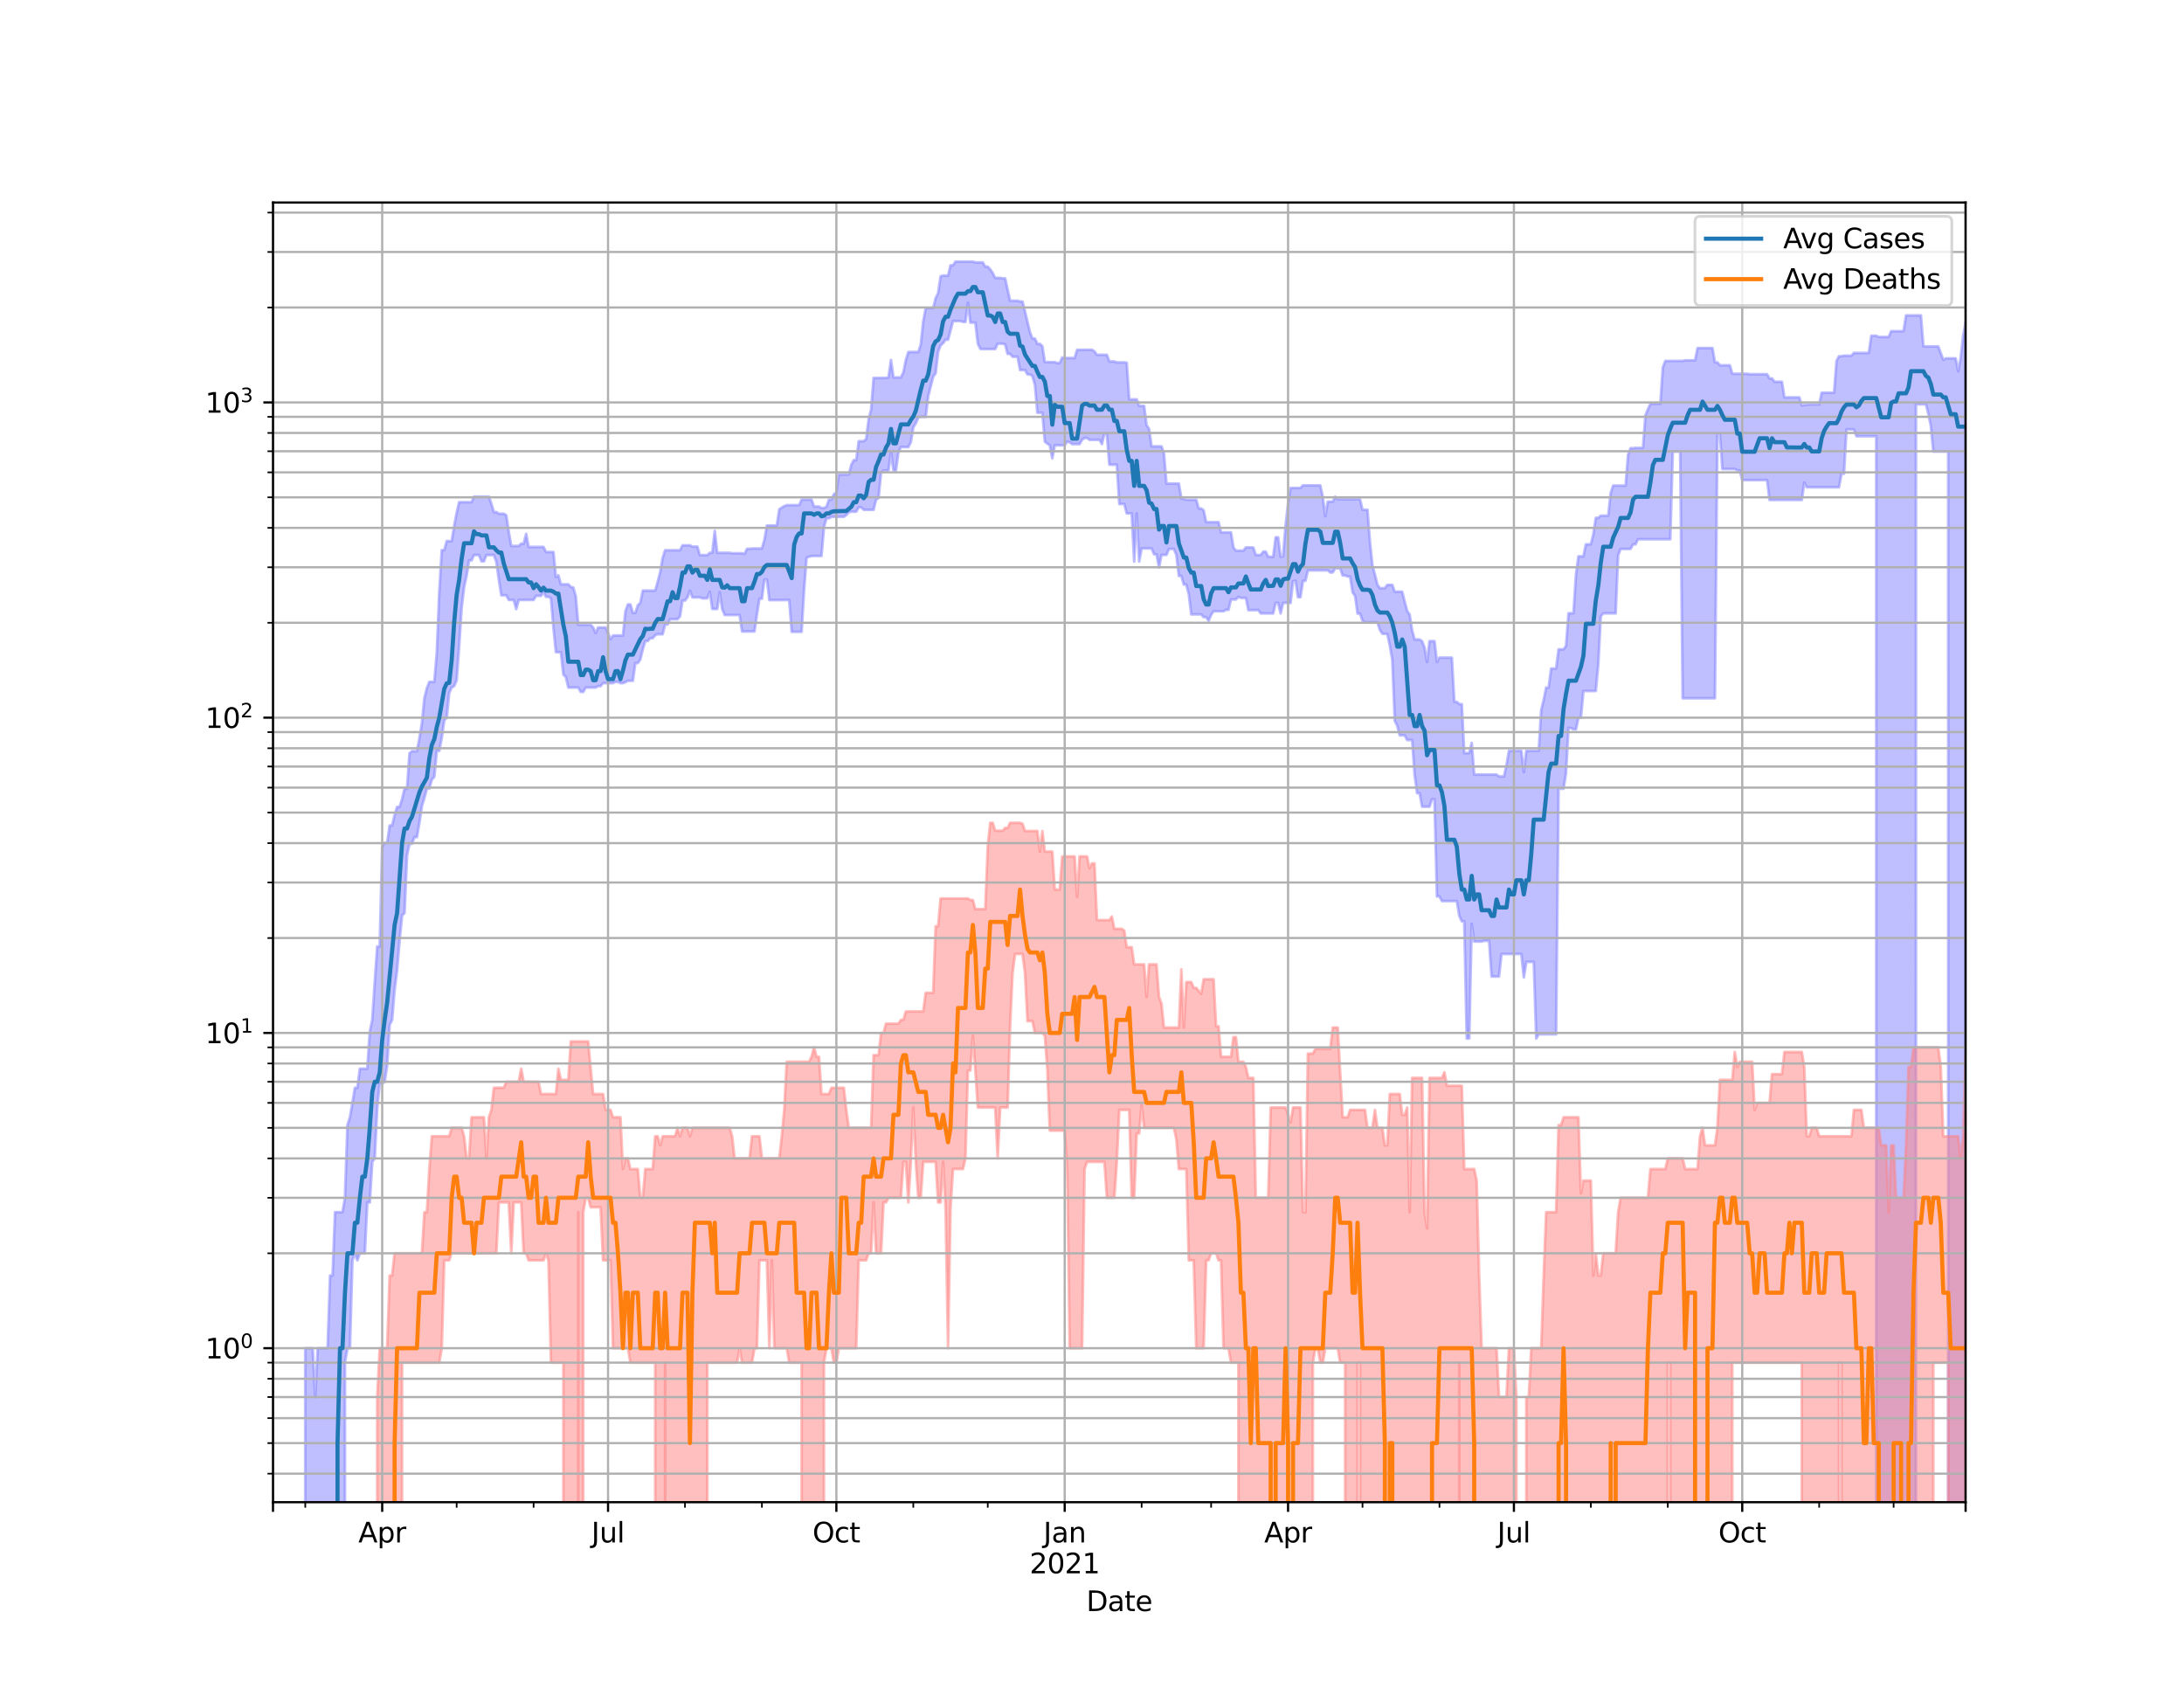 <?xml version="1.0" encoding="utf-8" standalone="no"?>
<!DOCTYPE svg PUBLIC "-//W3C//DTD SVG 1.1//EN"
  "http://www.w3.org/Graphics/SVG/1.1/DTD/svg11.dtd">
<svg height="612pt" version="1.1" viewBox="0 0 792 612" width="792pt" xmlns="http://www.w3.org/2000/svg" xmlns:xlink="http://www.w3.org/1999/xlink">
 <defs>
  <style type="text/css">*{stroke-linecap:butt;stroke-linejoin:round;}</style>
 </defs>
 <g id="figure_1">
  <g id="patch_1">
   <path d="M 0 612 
L 792 612 
L 792 0 
L 0 0 
z
" style="fill:#ffffff;"/>
  </g>
  <g id="axes_1">
   <g id="patch_2">
    <path d="M 99 544.68 
L 712.8 544.68 
L 712.8 73.44 
L 99 73.44 
z
" style="fill:#ffffff;"/>
   </g>
   <g id="PolyCollection_1">
    <path clip-path="url(#p68e2955192)" d="M 99 114801.116 
L 99 114801.116 
L 99.9 114801.116 
L 100.8 114801.116 
L 101.7 114801.116 
L 102.6 114801.116 
L 103.5 114801.116 
L 104.4 114801.116 
L 105.3 114801.116 
L 106.2 114801.116 
L 107.1 114801.116 
L 108 114801.116 
L 108.9 114801.116 
L 109.8 114801.116 
L 110.7 488.849 
L 111.6 488.849 
L 112.5 488.849 
L 113.4 488.849 
L 114.3 506.556 
L 115.2 488.849 
L 116.1 488.849 
L 117 488.849 
L 117.9 488.849 
L 118.8 488.849 
L 119.7 462.505 
L 120.6 462.505 
L 121.5 439.538 
L 122.4 439.538 
L 123.3 439.538 
L 124.2 439.538 
L 125.1 434.308 
L 126 407.965 
L 126.9 405.127 
L 127.8 399.896 
L 128.7 394.418 
L 129.6 394.418 
L 130.5 387.512 
L 131.4 387.512 
L 132.3 387.512 
L 133.2 387.512 
L 134.1 374.042 
L 135 369.805 
L 135.9 356.09 
L 136.8 343.197 
L 137.7 343.197 
L 138.6 307.098 
L 139.5 305.59 
L 140.4 305.59 
L 141.3 299.318 
L 142.2 299.318 
L 143.1 295.537 
L 144 292.593 
L 144.9 292.593 
L 145.8 289.814 
L 146.7 286 
L 147.6 286 
L 148.5 273.135 
L 149.4 272.368 
L 150.3 272.368 
L 151.2 272.368 
L 152.1 267.654 
L 153 262.199 
L 153.9 253.113 
L 154.8 249.505 
L 155.7 247.237 
L 156.6 247.237 
L 157.5 247.237 
L 158.4 236.674 
L 159.3 214.596 
L 160.2 199.469 
L 161.1 199.469 
L 162 196.206 
L 162.9 196.206 
L 163.8 196.206 
L 164.7 190.662 
L 165.6 185.953 
L 166.5 182.082 
L 167.4 182.082 
L 168.3 182.082 
L 169.2 182.082 
L 170.1 182.082 
L 171 182.082 
L 171.9 180.085 
L 172.8 180.085 
L 173.7 180.085 
L 174.6 180.085 
L 175.5 180.085 
L 176.4 180.085 
L 177.3 180.085 
L 178.2 182.671 
L 179.1 185.675 
L 180 185.675 
L 180.9 186.276 
L 181.8 186.276 
L 182.7 186.276 
L 183.6 186.816 
L 184.5 192.837 
L 185.4 197.96 
L 186.3 197.96 
L 187.2 197.96 
L 188.1 197.96 
L 189 197.131 
L 189.9 197.131 
L 190.8 193.57 
L 191.7 198.315 
L 192.6 198.315 
L 193.5 198.315 
L 194.4 198.315 
L 195.3 198.315 
L 196.2 198.315 
L 197.1 198.315 
L 198 200.146 
L 198.9 200.146 
L 199.8 200.146 
L 200.7 200.146 
L 201.6 209.233 
L 202.5 208.614 
L 203.4 211.879 
L 204.3 211.879 
L 205.2 211.879 
L 206.1 211.879 
L 207 212.807 
L 207.9 213.036 
L 208.8 216.185 
L 209.7 226.538 
L 210.6 226.538 
L 211.5 226.538 
L 212.4 226.538 
L 213.3 226.538 
L 214.2 226.538 
L 215.1 227.53 
L 216 229.496 
L 216.9 227.53 
L 217.8 227.53 
L 218.7 227.53 
L 219.6 227.53 
L 220.5 229.496 
L 221.4 231.766 
L 222.3 230.44 
L 223.2 230.44 
L 224.1 230.44 
L 225 230.44 
L 225.9 230.44 
L 226.8 221.625 
L 227.7 219.156 
L 228.6 219.156 
L 229.5 222.222 
L 230.4 222.222 
L 231.3 219.46 
L 232.2 218.573 
L 233.1 214.142 
L 234 214.142 
L 234.9 214.142 
L 235.8 214.142 
L 236.7 214.142 
L 237.6 214.142 
L 238.5 210.969 
L 239.4 207.521 
L 240.3 202.293 
L 241.2 199.513 
L 242.1 199.513 
L 243 199.513 
L 243.9 199.513 
L 244.8 199.513 
L 245.7 199.513 
L 246.6 199.513 
L 247.5 197.733 
L 248.4 197.733 
L 249.3 197.733 
L 250.2 197.733 
L 251.1 198.201 
L 252 198.201 
L 252.9 198.201 
L 253.8 201.284 
L 254.7 201.284 
L 255.6 201.284 
L 256.5 201.284 
L 257.4 200.443 
L 258.3 200.443 
L 259.2 192.48 
L 260.1 200.443 
L 261 200.443 
L 261.9 200.443 
L 262.8 200.443 
L 263.7 200.443 
L 264.6 200.443 
L 265.5 200.622 
L 266.4 200.622 
L 267.3 200.622 
L 268.2 200.622 
L 269.1 200.622 
L 270 200.831 
L 270.9 199.004 
L 271.8 199.004 
L 272.7 198.874 
L 273.6 198.874 
L 274.5 198.874 
L 275.4 198.874 
L 276.3 198.874 
L 277.2 195.784 
L 278.1 190.552 
L 279 190.552 
L 279.9 190.552 
L 280.8 190.552 
L 281.7 190.552 
L 282.6 184.668 
L 283.5 184.054 
L 284.4 183.543 
L 285.3 183.163 
L 286.2 183.163 
L 287.1 183.163 
L 288 183.163 
L 288.9 183.163 
L 289.8 183.163 
L 290.7 181.144 
L 291.6 181.144 
L 292.5 181.144 
L 293.4 181.144 
L 294.3 181.144 
L 295.2 183.67 
L 296.1 183.67 
L 297 183.67 
L 297.9 184.204 
L 298.8 184.204 
L 299.7 183.745 
L 300.6 181.174 
L 301.5 181.174 
L 302.4 179.233 
L 303.3 178.519 
L 304.2 172.047 
L 305.1 172.047 
L 306 172.047 
L 306.9 172.047 
L 307.8 172.047 
L 308.7 168.567 
L 309.6 166.857 
L 310.5 166.857 
L 311.4 159.976 
L 312.3 159.976 
L 313.2 159.976 
L 314.1 159.172 
L 315 152.01 
L 315.9 148.463 
L 316.8 137.047 
L 317.7 137.047 
L 318.6 137.047 
L 319.5 137.047 
L 320.4 137.047 
L 321.3 137.047 
L 322.2 136.848 
L 323.1 130.53 
L 324 136.848 
L 324.9 136.848 
L 325.8 136.848 
L 326.7 136.848 
L 327.6 134.985 
L 328.5 130.53 
L 329.4 127.63 
L 330.3 127.63 
L 331.2 127.63 
L 332.1 127.63 
L 333 127.63 
L 333.9 124.972 
L 334.8 116.569 
L 335.7 111.692 
L 336.6 111.692 
L 337.5 111.692 
L 338.4 111.692 
L 339.3 108.097 
L 340.2 106.288 
L 341.1 100.173 
L 342 99.942 
L 342.9 99.942 
L 343.8 99.942 
L 344.7 96.206 
L 345.6 96.206 
L 346.5 94.86 
L 347.4 94.86 
L 348.3 94.86 
L 349.2 94.86 
L 350.1 94.86 
L 351 94.86 
L 351.9 94.86 
L 352.8 94.86 
L 353.7 95.138 
L 354.6 95.138 
L 355.5 95.138 
L 356.4 95.138 
L 357.3 96.692 
L 358.2 96.692 
L 359.1 97.67 
L 360 99.013 
L 360.9 100.763 
L 361.8 100.763 
L 362.7 100.763 
L 363.6 100.943 
L 364.5 100.943 
L 365.4 104.982 
L 366.3 109.059 
L 367.2 109.059 
L 368.1 109.059 
L 369 109.059 
L 369.9 109.322 
L 370.8 109.322 
L 371.7 112.954 
L 372.6 116.681 
L 373.5 120.432 
L 374.4 122.774 
L 375.3 122.774 
L 376.2 124.689 
L 377.1 124.689 
L 378 125.512 
L 378.9 131.315 
L 379.8 131.315 
L 380.7 131.315 
L 381.6 131.315 
L 382.5 131.315 
L 383.4 131.642 
L 384.3 131.642 
L 385.2 129.61 
L 386.1 129.825 
L 387 129.825 
L 387.9 129.825 
L 388.8 129.825 
L 389.7 129.825 
L 390.6 126.85 
L 391.5 126.85 
L 392.4 126.85 
L 393.3 126.85 
L 394.2 126.85 
L 395.1 126.85 
L 396 126.85 
L 396.9 127.397 
L 397.8 128.654 
L 398.7 128.654 
L 399.6 128.654 
L 400.5 128.654 
L 401.4 128.654 
L 402.3 131.068 
L 403.2 131.068 
L 404.1 131.068 
L 405 131.401 
L 405.9 131.401 
L 406.8 131.401 
L 407.7 131.401 
L 408.6 131.523 
L 409.5 144.807 
L 410.4 144.807 
L 411.3 144.807 
L 412.2 144.807 
L 413.1 147.179 
L 414 147.179 
L 414.9 147.179 
L 415.8 154.167 
L 416.7 155.558 
L 417.6 161.849 
L 418.5 161.849 
L 419.4 161.849 
L 420.3 161.849 
L 421.2 161.849 
L 422.1 164.398 
L 423 175.339 
L 423.9 175.339 
L 424.8 175.339 
L 425.7 175.339 
L 426.6 175.339 
L 427.5 175.339 
L 428.4 180.732 
L 429.3 180.943 
L 430.2 181.215 
L 431.1 181.215 
L 432 181.215 
L 432.9 181.215 
L 433.8 181.215 
L 434.7 184.376 
L 435.6 184.376 
L 436.5 185.06 
L 437.4 189.335 
L 438.3 189.335 
L 439.2 189.335 
L 440.1 189.335 
L 441 189.335 
L 441.9 189.335 
L 442.8 193.029 
L 443.7 193.029 
L 444.6 193.029 
L 445.5 193.029 
L 446.4 193.029 
L 447.3 198.501 
L 448.2 199.66 
L 449.1 199.66 
L 450 199.66 
L 450.9 199.66 
L 451.8 198.501 
L 452.7 198.501 
L 453.6 198.501 
L 454.5 198.544 
L 455.4 201.238 
L 456.3 201.238 
L 457.2 201.238 
L 458.1 200.027 
L 459 200.027 
L 459.9 201.878 
L 460.8 201.878 
L 461.7 201.924 
L 462.6 194.831 
L 463.5 194.831 
L 464.4 201.924 
L 465.3 201.648 
L 466.2 190.552 
L 467.1 182.609 
L 468 176.936 
L 468.9 176.936 
L 469.8 176.936 
L 470.7 176.936 
L 471.6 176.936 
L 472.5 175.999 
L 473.4 175.999 
L 474.3 175.999 
L 475.2 175.999 
L 476.1 175.999 
L 477 175.999 
L 477.9 175.999 
L 478.8 175.999 
L 479.7 180.283 
L 480.6 187.191 
L 481.5 181.907 
L 482.4 181.907 
L 483.3 181.907 
L 484.2 180.125 
L 485.1 181.033 
L 486 181.033 
L 486.9 181.033 
L 487.8 181.033 
L 488.7 181.033 
L 489.6 181.033 
L 490.5 181.033 
L 491.4 181.033 
L 492.3 181.033 
L 493.2 181.033 
L 494.1 184.842 
L 495 184.842 
L 495.9 184.842 
L 496.8 196.522 
L 497.7 205.042 
L 498.6 208.317 
L 499.5 211.973 
L 500.4 213.286 
L 501.3 213.286 
L 502.2 213.286 
L 503.1 212.086 
L 504 212.086 
L 504.9 212.086 
L 505.8 214.556 
L 506.7 214.556 
L 507.6 214.556 
L 508.5 214.556 
L 509.4 218.167 
L 510.3 221.557 
L 511.2 222.873 
L 512.1 228.647 
L 513 231.878 
L 513.9 231.878 
L 514.8 231.878 
L 515.7 232.47 
L 516.6 234.854 
L 517.5 240.029 
L 518.4 232.47 
L 519.3 232.47 
L 520.2 232.47 
L 521.1 240.029 
L 522 238.467 
L 522.9 238.467 
L 523.8 238.467 
L 524.7 238.467 
L 525.6 238.467 
L 526.5 238.467 
L 527.4 254.509 
L 528.3 254.509 
L 529.2 255.312 
L 530.1 255.312 
L 531 273.071 
L 531.9 273.071 
L 532.8 273.071 
L 533.7 269.355 
L 534.6 280.852 
L 535.5 280.852 
L 536.4 280.852 
L 537.3 280.852 
L 538.2 280.852 
L 539.1 280.852 
L 540 280.852 
L 540.9 280.852 
L 541.8 280.852 
L 542.7 280.852 
L 543.6 281.534 
L 544.5 281.534 
L 545.4 281.534 
L 546.3 277.437 
L 547.2 272.242 
L 548.1 272.242 
L 549 272.242 
L 549.9 272.242 
L 550.8 272.242 
L 551.7 272.242 
L 552.6 279.958 
L 553.5 272.242 
L 554.4 272.242 
L 555.3 272.242 
L 556.2 272.242 
L 557.1 272.242 
L 558 272.242 
L 558.9 257.425 
L 559.8 253.763 
L 560.7 249.305 
L 561.6 249.305 
L 562.5 242.433 
L 563.4 242.433 
L 564.3 242.433 
L 565.2 235.453 
L 566.1 235.453 
L 567 235.453 
L 567.9 234.203 
L 568.8 222.361 
L 569.7 222.361 
L 570.6 222.361 
L 571.5 208.387 
L 572.4 201.725 
L 573.3 201.725 
L 574.2 201.725 
L 575.1 197.368 
L 576 197.368 
L 576.9 197.368 
L 577.8 193.752 
L 578.7 187.776 
L 579.6 187.776 
L 580.5 186.986 
L 581.4 186.986 
L 582.3 186.986 
L 583.2 186.986 
L 584.1 178.769 
L 585 176.072 
L 585.9 176.072 
L 586.8 176.072 
L 587.7 176.072 
L 588.6 176.072 
L 589.5 176.072 
L 590.4 164.869 
L 591.3 162.504 
L 592.2 162.504 
L 593.1 162.4 
L 594 162.4 
L 594.9 162.4 
L 595.8 162.4 
L 596.7 150.599 
L 597.6 148.406 
L 598.5 146.426 
L 599.4 146.426 
L 600.3 146.426 
L 601.2 146.426 
L 602.1 146.426 
L 603 133.243 
L 603.9 130.877 
L 604.8 130.877 
L 605.7 130.877 
L 606.6 130.877 
L 607.5 130.877 
L 608.4 130.877 
L 609.3 130.877 
L 610.2 130.877 
L 611.1 130.658 
L 612 130.658 
L 612.9 130.658 
L 613.8 130.658 
L 614.7 130.658 
L 615.6 126.211 
L 616.5 126.211 
L 617.4 126.211 
L 618.3 126.211 
L 619.2 126.211 
L 620.1 126.211 
L 621 126.211 
L 621.9 131.404 
L 622.8 131.404 
L 623.7 132.461 
L 624.6 132.461 
L 625.5 132.461 
L 626.4 132.461 
L 627.3 132.461 
L 628.2 135.465 
L 629.1 135.526 
L 630 135.526 
L 630.9 135.526 
L 631.8 135.526 
L 632.7 135.526 
L 633.6 135.526 
L 634.5 135.695 
L 635.4 135.695 
L 636.3 135.695 
L 637.2 135.695 
L 638.1 135.695 
L 639 135.695 
L 639.9 135.695 
L 640.8 135.695 
L 641.7 137.222 
L 642.6 137.222 
L 643.5 138.424 
L 644.4 138.424 
L 645.3 138.424 
L 646.2 138.424 
L 647.1 144.084 
L 648 144.084 
L 648.9 144.084 
L 649.8 144.084 
L 650.7 144.084 
L 651.6 144.084 
L 652.5 144.084 
L 653.4 147.052 
L 654.3 146.824 
L 655.2 146.824 
L 656.1 146.627 
L 657 146.627 
L 657.9 146.627 
L 658.8 146.627 
L 659.7 146.627 
L 660.6 142.395 
L 661.5 142.395 
L 662.4 142.395 
L 663.3 142.395 
L 664.2 142.395 
L 665.1 142.395 
L 666 130.778 
L 666.9 129.169 
L 667.8 129.169 
L 668.7 128.967 
L 669.6 128.967 
L 670.5 128.967 
L 671.4 128.967 
L 672.3 127.964 
L 673.2 127.964 
L 674.1 127.964 
L 675 127.964 
L 675.9 127.964 
L 676.8 127.964 
L 677.7 127.964 
L 678.6 121.76 
L 679.5 121.76 
L 680.4 121.76 
L 681.3 122.183 
L 682.2 122.183 
L 683.1 122.183 
L 684 122.183 
L 684.9 122.183 
L 685.8 120.076 
L 686.7 120.076 
L 687.6 120.076 
L 688.5 120.076 
L 689.4 120.076 
L 690.3 120.076 
L 691.2 114.367 
L 692.1 114.367 
L 693 114.367 
L 693.9 114.367 
L 694.8 114.367 
L 695.7 114.367 
L 696.6 114.367 
L 697.5 125.551 
L 698.4 125.62 
L 699.3 125.62 
L 700.2 125.62 
L 701.1 125.62 
L 702 125.62 
L 702.9 125.62 
L 703.8 128.016 
L 704.7 130.457 
L 705.6 129.936 
L 706.5 129.936 
L 707.4 129.936 
L 708.3 129.936 
L 709.2 129.936 
L 710.1 134.651 
L 711 129.936 
L 711.9 121.806 
L 712.8 116.877 
L 712.8 114801.116 
L 712.8 114801.116 
L 711.9 114801.116 
L 711 114801.116 
L 710.1 114801.116 
L 709.2 114801.116 
L 708.3 114801.116 
L 707.4 114801.116 
L 706.5 163.733 
L 705.6 163.733 
L 704.7 163.733 
L 703.8 163.733 
L 702.9 163.733 
L 702 163.733 
L 701.1 163.733 
L 700.2 154.479 
L 699.3 150.062 
L 698.4 146.592 
L 697.5 146.592 
L 696.6 146.592 
L 695.7 146.592 
L 694.8 146.592 
L 693.9 114801.116 
L 693 114801.116 
L 692.1 114801.116 
L 691.2 114801.116 
L 690.3 114801.116 
L 689.4 114801.116 
L 688.5 114801.116 
L 687.6 114801.116 
L 686.7 114801.116 
L 685.8 114801.116 
L 684.9 114801.116 
L 684 114801.116 
L 683.1 114801.116 
L 682.2 114801.116 
L 681.3 114801.116 
L 680.4 158.17 
L 679.5 158.17 
L 678.6 158.17 
L 677.7 158.17 
L 676.8 158.17 
L 675.9 158.17 
L 675 158.17 
L 674.1 158.17 
L 673.2 158.17 
L 672.3 155.716 
L 671.4 155.716 
L 670.5 155.716 
L 669.6 155.716 
L 668.7 171.771 
L 667.8 171.771 
L 666.9 176.668 
L 666 176.668 
L 665.1 176.668 
L 664.2 176.668 
L 663.3 176.668 
L 662.4 176.668 
L 661.5 176.668 
L 660.6 176.668 
L 659.7 176.668 
L 658.8 176.668 
L 657.9 176.668 
L 657 176.668 
L 656.1 176.668 
L 655.2 176.668 
L 654.3 174.955 
L 653.4 181.276 
L 652.5 181.276 
L 651.6 181.276 
L 650.7 181.276 
L 649.8 181.276 
L 648.9 181.276 
L 648 181.276 
L 647.1 181.276 
L 646.2 181.276 
L 645.3 181.276 
L 644.4 181.276 
L 643.5 181.276 
L 642.6 181.276 
L 641.7 181.276 
L 640.8 174.08 
L 639.9 174.08 
L 639 174.08 
L 638.1 174.08 
L 637.2 174.08 
L 636.3 174.08 
L 635.4 174.08 
L 634.5 174.08 
L 633.6 174.08 
L 632.7 174.08 
L 631.8 174.08 
L 630.9 170.582 
L 630 170.582 
L 629.1 170.07 
L 628.2 170.07 
L 627.3 170.07 
L 626.4 170.07 
L 625.5 170.07 
L 624.6 170.07 
L 623.7 157.432 
L 622.8 157.432 
L 621.9 253.199 
L 621 253.199 
L 620.1 253.199 
L 619.2 253.199 
L 618.3 253.199 
L 617.4 253.199 
L 616.5 253.199 
L 615.6 253.199 
L 614.7 253.199 
L 613.8 253.199 
L 612.9 253.199 
L 612 253.199 
L 611.1 253.199 
L 610.2 253.199 
L 609.3 163.733 
L 608.4 163.733 
L 607.5 163.733 
L 606.6 163.733 
L 605.7 195.527 
L 604.8 195.527 
L 603.9 195.527 
L 603 195.527 
L 602.1 195.527 
L 601.2 195.527 
L 600.3 195.527 
L 599.4 195.527 
L 598.5 195.527 
L 597.6 195.527 
L 596.7 195.527 
L 595.8 195.527 
L 594.9 195.527 
L 594 195.527 
L 593.1 197.382 
L 592.2 197.382 
L 591.3 199.048 
L 590.4 199.048 
L 589.5 199.048 
L 588.6 199.048 
L 587.7 199.048 
L 586.8 201.314 
L 585.9 222.407 
L 585 222.407 
L 584.1 222.407 
L 583.2 222.407 
L 582.3 222.407 
L 581.4 222.407 
L 580.5 223.461 
L 579.6 240.895 
L 578.7 250.556 
L 577.8 250.556 
L 576.9 250.556 
L 576 250.556 
L 575.1 250.556 
L 574.2 250.556 
L 573.3 260.274 
L 572.4 260.274 
L 571.5 264.472 
L 570.6 264.472 
L 569.7 263.987 
L 568.8 263.934 
L 567.9 280.329 
L 567 286 
L 566.1 286 
L 565.2 286 
L 564.3 375.035 
L 563.4 375.035 
L 562.5 375.035 
L 561.6 375.035 
L 560.7 375.035 
L 559.8 375.035 
L 558.9 375.035 
L 558 375.035 
L 557.1 376.563 
L 556.2 348.781 
L 555.3 348.781 
L 554.4 348.781 
L 553.5 348.781 
L 552.6 354.407 
L 551.7 345.91 
L 550.8 345.91 
L 549.9 345.91 
L 549 345.91 
L 548.1 345.91 
L 547.2 345.91 
L 546.3 345.91 
L 545.4 345.91 
L 544.5 345.91 
L 543.6 354.077 
L 542.7 354.077 
L 541.8 354.077 
L 540.9 354.077 
L 540 341.128 
L 539.1 341.128 
L 538.2 341.128 
L 537.3 341.382 
L 536.4 341.382 
L 535.5 341.382 
L 534.6 341.382 
L 533.7 334.944 
L 532.8 376.563 
L 531.9 376.563 
L 531 334.057 
L 530.1 334.057 
L 529.2 332.119 
L 528.3 326.719 
L 527.4 326.719 
L 526.5 326.719 
L 525.6 326.719 
L 524.7 326.719 
L 523.8 326.719 
L 522.9 326.719 
L 522 325.043 
L 521.1 325.043 
L 520.2 289.814 
L 519.3 289.814 
L 518.4 292.498 
L 517.5 292.498 
L 516.6 292.498 
L 515.7 292.498 
L 514.8 287.611 
L 513.9 287.611 
L 513 281.003 
L 512.1 268.351 
L 511.2 268.351 
L 510.3 268.351 
L 509.4 266.627 
L 508.5 266.627 
L 507.6 266.627 
L 506.7 263.138 
L 505.8 261.379 
L 504.9 239.144 
L 504 234.144 
L 503.1 229.844 
L 502.2 229.844 
L 501.3 229.79 
L 500.4 228.411 
L 499.5 225.664 
L 498.6 225.664 
L 497.7 225.664 
L 496.8 225.664 
L 495.9 225.664 
L 495 225.664 
L 494.1 225.073 
L 493.2 222.5 
L 492.3 222.5 
L 491.4 216.042 
L 490.5 214.774 
L 489.6 209.038 
L 488.7 209.038 
L 487.8 208.667 
L 486.9 208.667 
L 486 206.049 
L 485.1 206.049 
L 484.2 206.049 
L 483.3 207.572 
L 482.4 207.572 
L 481.5 206.805 
L 480.6 206.805 
L 479.7 206.805 
L 478.8 206.805 
L 477.9 206.805 
L 477 206.805 
L 476.1 206.805 
L 475.2 206.805 
L 474.3 206.805 
L 473.4 210.602 
L 472.5 210.602 
L 471.6 216.534 
L 470.7 216.534 
L 469.8 210.602 
L 468.9 210.767 
L 468 218.616 
L 467.1 218.616 
L 466.2 218.616 
L 465.3 218.616 
L 464.4 222.431 
L 463.5 218.616 
L 462.6 218.616 
L 461.7 222.431 
L 460.8 222.431 
L 459.9 222.431 
L 459 222.431 
L 458.1 222.431 
L 457.2 222.431 
L 456.3 221.194 
L 455.4 221.239 
L 454.5 221.239 
L 453.6 221.239 
L 452.7 221.239 
L 451.8 216.803 
L 450.9 216.803 
L 450 216.803 
L 449.1 216.411 
L 448.2 217.365 
L 447.3 217.365 
L 446.4 217.365 
L 445.5 221.126 
L 444.6 221.126 
L 443.7 221.648 
L 442.8 221.648 
L 441.9 221.648 
L 441 221.648 
L 440.1 221.648 
L 439.2 222.92 
L 438.3 225.147 
L 437.4 223.77 
L 436.5 223.77 
L 435.6 222.78 
L 434.7 222.78 
L 433.8 222.78 
L 432.9 222.78 
L 432 222.78 
L 431.1 215.475 
L 430.2 211.954 
L 429.3 211.954 
L 428.4 208.843 
L 427.5 208.843 
L 426.6 201.223 
L 425.7 199.048 
L 424.8 199.048 
L 423.9 199.048 
L 423 201.223 
L 422.1 201.223 
L 421.2 201.223 
L 420.3 205.783 
L 419.4 200.982 
L 418.5 200.982 
L 417.6 198.86 
L 416.7 198.86 
L 415.8 198.86 
L 414.9 198.86 
L 414 198.86 
L 413.1 203.625 
L 412.2 186.164 
L 411.3 203.625 
L 410.4 186.164 
L 409.5 186.164 
L 408.6 186.164 
L 407.7 182.755 
L 406.8 182.755 
L 405.9 182.755 
L 405 168.496 
L 404.1 168.496 
L 403.2 168.496 
L 402.3 168.496 
L 401.4 157.677 
L 400.5 157.133 
L 399.6 161.021 
L 398.7 159.484 
L 397.8 159.484 
L 396.9 159.484 
L 396 159.484 
L 395.1 159.484 
L 394.2 158.816 
L 393.3 158.816 
L 392.4 159.484 
L 391.5 161.021 
L 390.6 161.021 
L 389.7 161.021 
L 388.8 161.021 
L 387.9 160.36 
L 387 160.154 
L 386.1 161.461 
L 385.2 161.461 
L 384.3 161.461 
L 383.4 161.461 
L 382.5 161.461 
L 381.6 166.18 
L 380.7 161.461 
L 379.8 160.874 
L 378.9 160.141 
L 378 149.664 
L 377.1 149.664 
L 376.2 149.664 
L 375.3 139.542 
L 374.4 136.383 
L 373.5 135.768 
L 372.6 135.768 
L 371.7 134.175 
L 370.8 134.175 
L 369.9 134.175 
L 369 129.346 
L 368.1 129.346 
L 367.2 129.346 
L 366.3 128.318 
L 365.4 128.318 
L 364.5 124.897 
L 363.6 124.621 
L 362.7 124.621 
L 361.8 124.621 
L 360.9 126.566 
L 360 126.566 
L 359.1 126.566 
L 358.2 126.566 
L 357.3 126.566 
L 356.4 126.566 
L 355.5 126.509 
L 354.6 124.621 
L 353.7 116.977 
L 352.8 116.977 
L 351.9 116.977 
L 351 109.778 
L 350.1 116.737 
L 349.2 116.737 
L 348.3 116.407 
L 347.4 116.407 
L 346.5 116.407 
L 345.6 116.407 
L 344.7 119.862 
L 343.8 123.165 
L 342.9 123.165 
L 342 124.46 
L 341.1 125.19 
L 340.2 127.633 
L 339.3 135.369 
L 338.4 136.592 
L 337.5 140.144 
L 336.6 143.665 
L 335.7 151.115 
L 334.8 151.115 
L 333.9 151.115 
L 333 151.413 
L 332.1 153.498 
L 331.2 154.947 
L 330.3 160.36 
L 329.4 162.11 
L 328.5 162.11 
L 327.6 162.11 
L 326.7 162.11 
L 325.8 164.003 
L 324.9 170.598 
L 324 170.598 
L 323.1 164.003 
L 322.2 170.598 
L 321.3 170.598 
L 320.4 170.598 
L 319.5 171.371 
L 318.6 180.552 
L 317.7 181.205 
L 316.8 184.842 
L 315.9 184.842 
L 315 184.842 
L 314.1 184.842 
L 313.2 184.842 
L 312.3 183.969 
L 311.4 183.969 
L 310.5 185.532 
L 309.6 185.532 
L 308.7 185.532 
L 307.8 185.731 
L 306.9 186.737 
L 306 187.385 
L 305.1 187.385 
L 304.2 187.385 
L 303.3 187.385 
L 302.4 187.385 
L 301.5 187.385 
L 300.6 187.938 
L 299.7 187.938 
L 298.8 191.178 
L 297.9 201.603 
L 297 201.603 
L 296.1 201.603 
L 295.2 201.603 
L 294.3 201.603 
L 293.4 201.893 
L 292.5 202.185 
L 291.6 213.81 
L 290.7 229.096 
L 289.8 229.096 
L 288.9 229.096 
L 288 229.096 
L 287.1 229.096 
L 286.2 217.575 
L 285.3 217.575 
L 284.4 217.575 
L 283.5 217.575 
L 282.6 217.575 
L 281.7 217.575 
L 280.8 217.575 
L 279.9 217.575 
L 279 217.575 
L 278.1 210.129 
L 277.2 210.129 
L 276.3 217.093 
L 275.4 217.093 
L 274.5 222.78 
L 273.6 228.964 
L 272.7 228.964 
L 271.8 228.964 
L 270.9 228.964 
L 270 228.964 
L 269.1 228.964 
L 268.2 222.99 
L 267.3 222.99 
L 266.4 222.99 
L 265.5 222.99 
L 264.6 222.99 
L 263.7 222.99 
L 262.8 222.99 
L 261.9 220.811 
L 261 214.754 
L 260.1 220.811 
L 259.2 220.811 
L 258.3 220.811 
L 257.4 214.576 
L 256.5 216.948 
L 255.6 216.948 
L 254.7 216.948 
L 253.8 216.617 
L 252.9 216.617 
L 252 216.617 
L 251.1 216.617 
L 250.2 214.201 
L 249.3 216.617 
L 248.4 217.764 
L 247.5 217.764 
L 246.6 223.485 
L 245.7 224.514 
L 244.8 224.514 
L 243.9 224.514 
L 243 224.514 
L 242.1 226.437 
L 241.2 226.437 
L 240.3 229.979 
L 239.4 229.979 
L 238.5 229.979 
L 237.6 230.331 
L 236.7 231.403 
L 235.8 231.403 
L 234.9 232.442 
L 234 232.442 
L 233.1 235.453 
L 232.2 239.176 
L 231.3 240.427 
L 230.4 240.427 
L 229.5 246.856 
L 228.6 246.856 
L 227.7 246.856 
L 226.8 247.352 
L 225.9 247.698 
L 225 247.698 
L 224.1 247.237 
L 223.2 247.237 
L 222.3 247.698 
L 221.4 247.698 
L 220.5 247.698 
L 219.6 247.698 
L 218.7 247.698 
L 217.8 248.79 
L 216.9 248.79 
L 216 249.305 
L 215.1 249.305 
L 214.2 249.305 
L 213.3 249.305 
L 212.4 249.305 
L 211.5 250.884 
L 210.6 250.884 
L 209.7 249.305 
L 208.8 249.305 
L 207.9 249.305 
L 207 249.305 
L 206.1 249.305 
L 205.2 245.51 
L 204.3 244.631 
L 203.4 236.489 
L 202.5 236.489 
L 201.6 236.489 
L 200.7 227.633 
L 199.8 216.927 
L 198.9 216.411 
L 198 216.411 
L 197.1 214.675 
L 196.2 216.063 
L 195.3 216.063 
L 194.4 216.063 
L 193.5 217.533 
L 192.6 217.533 
L 191.7 217.533 
L 190.8 217.533 
L 189.9 217.533 
L 189 217.533 
L 188.1 217.533 
L 187.2 220.856 
L 186.3 217.533 
L 185.4 217.533 
L 184.5 217.533 
L 183.6 215.859 
L 182.7 215.859 
L 181.8 215.859 
L 180.9 210.184 
L 180 203.768 
L 179.1 201.253 
L 178.2 201.253 
L 177.3 201.253 
L 176.4 201.253 
L 175.5 203.514 
L 174.6 203.514 
L 173.7 201.253 
L 172.8 201.253 
L 171.9 201.253 
L 171 203.182 
L 170.1 203.182 
L 169.2 208.773 
L 168.3 212.883 
L 167.4 220.52 
L 166.5 234.38 
L 165.6 246.667 
L 164.7 248.79 
L 163.8 249.265 
L 162.9 251.255 
L 162 260.224 
L 161.1 261.227 
L 160.2 267.539 
L 159.3 272.242 
L 158.4 272.242 
L 157.5 281.687 
L 156.6 282.691 
L 155.7 285.916 
L 154.8 285.916 
L 153.9 289.276 
L 153 292.308 
L 152.1 298.238 
L 151.2 303.528 
L 150.3 303.528 
L 149.4 305.962 
L 148.5 305.962 
L 147.6 310.124 
L 146.7 331.074 
L 145.8 331.908 
L 144.9 341.128 
L 144 351.827 
L 143.1 358.907 
L 142.2 369.805 
L 141.3 371.644 
L 140.4 386.239 
L 139.5 392.244 
L 138.6 392.958 
L 137.7 392.958 
L 136.8 401.579 
L 135.9 420.026 
L 135 421.283 
L 134.1 435.991 
L 133.2 435.991 
L 132.3 454.437 
L 131.4 454.437 
L 130.5 454.437 
L 129.6 456.984 
L 128.7 454.437 
L 127.8 456.984 
L 126.9 488.849 
L 126 488.849 
L 125.1 494.079 
L 124.2 114801.116 
L 123.3 114801.116 
L 122.4 114801.116 
L 121.5 114801.116 
L 120.6 114801.116 
L 119.7 114801.116 
L 118.8 114801.116 
L 117.9 114801.116 
L 117 114801.116 
L 116.1 114801.116 
L 115.2 114801.116 
L 114.3 114801.116 
L 113.4 114801.116 
L 112.5 114801.116 
L 111.6 114801.116 
L 110.7 114801.116 
L 109.8 114801.116 
L 108.9 114801.116 
L 108 114801.116 
L 107.1 114801.116 
L 106.2 114801.116 
L 105.3 114801.116 
L 104.4 114801.116 
L 103.5 114801.116 
L 102.6 114801.116 
L 101.7 114801.116 
L 100.8 114801.116 
L 99.9 114801.116 
L 99 114801.116 
z
" style="fill:#8080ff;fill-opacity:0.5;stroke:#8080ff;stroke-opacity:0.5;"/>
   </g>
   <g id="PolyCollection_2">
    <path clip-path="url(#p68e2955192)" d="M 99 114801.116 
L 99 114801.116 
L 99.9 114801.116 
L 100.8 114801.116 
L 101.7 114801.116 
L 102.6 114801.116 
L 103.5 114801.116 
L 104.4 114801.116 
L 105.3 114801.116 
L 106.2 114801.116 
L 107.1 114801.116 
L 108 114801.116 
L 108.9 114801.116 
L 109.8 114801.116 
L 110.7 114801.116 
L 111.6 114801.116 
L 112.5 114801.116 
L 113.4 114801.116 
L 114.3 114801.116 
L 115.2 114801.116 
L 116.1 114801.116 
L 117 114801.116 
L 117.9 114801.116 
L 118.8 114801.116 
L 119.7 114801.116 
L 120.6 114801.116 
L 121.5 114801.116 
L 122.4 114801.116 
L 123.3 114801.116 
L 124.2 114801.116 
L 125.1 114801.116 
L 126 114801.116 
L 126.9 114801.116 
L 127.8 114801.116 
L 128.7 114801.116 
L 129.6 114801.116 
L 130.5 114801.116 
L 131.4 114801.116 
L 132.3 114801.116 
L 133.2 114801.116 
L 134.1 114801.116 
L 135 114801.116 
L 135.9 114801.116 
L 136.8 506.556 
L 137.7 488.849 
L 138.6 488.849 
L 139.5 488.849 
L 140.4 488.849 
L 141.3 462.505 
L 142.2 462.505 
L 143.1 454.437 
L 144 454.437 
L 144.9 454.437 
L 145.8 454.437 
L 146.7 454.437 
L 147.6 454.437 
L 148.5 454.437 
L 149.4 454.437 
L 150.3 454.437 
L 151.2 454.437 
L 152.1 454.437 
L 153 454.437 
L 153.9 439.538 
L 154.8 439.538 
L 155.7 423.896 
L 156.6 412.02 
L 157.5 412.02 
L 158.4 412.02 
L 159.3 412.02 
L 160.2 412.02 
L 161.1 412.02 
L 162 412.02 
L 162.9 412.02 
L 163.8 408.948 
L 164.7 408.948 
L 165.6 408.948 
L 166.5 408.948 
L 167.4 408.948 
L 168.3 412.02 
L 169.2 420.026 
L 170.1 420.026 
L 171 405.127 
L 171.9 405.127 
L 172.8 405.127 
L 173.7 405.127 
L 174.6 405.127 
L 175.5 405.127 
L 176.4 420.026 
L 177.3 405.127 
L 178.2 402.443 
L 179.1 394.418 
L 180 394.418 
L 180.9 394.418 
L 181.8 394.418 
L 182.7 394.418 
L 183.6 392.244 
L 184.5 392.244 
L 185.4 392.244 
L 186.3 392.244 
L 187.2 392.244 
L 188.1 392.244 
L 189 387.512 
L 189.9 392.244 
L 190.8 392.244 
L 191.7 392.244 
L 192.6 392.244 
L 193.5 392.244 
L 194.4 392.244 
L 195.3 392.244 
L 196.2 396.692 
L 197.1 396.692 
L 198 396.692 
L 198.9 396.692 
L 199.8 396.692 
L 200.7 396.692 
L 201.6 396.692 
L 202.5 387.512 
L 203.4 391.539 
L 204.3 391.539 
L 205.2 391.539 
L 206.1 391.539 
L 207 377.608 
L 207.9 377.608 
L 208.8 377.608 
L 209.7 377.608 
L 210.6 377.608 
L 211.5 377.608 
L 212.4 377.608 
L 213.3 377.608 
L 214.2 387.512 
L 215.1 396.692 
L 216 396.692 
L 216.9 396.692 
L 217.8 396.692 
L 218.7 396.692 
L 219.6 402.443 
L 220.5 402.443 
L 221.4 402.443 
L 222.3 405.127 
L 223.2 405.127 
L 224.1 405.127 
L 225 405.127 
L 225.9 423.896 
L 226.8 420.026 
L 227.7 420.026 
L 228.6 423.896 
L 229.5 423.896 
L 230.4 423.896 
L 231.3 423.896 
L 232.2 434.308 
L 233.1 434.308 
L 234 423.896 
L 234.9 423.896 
L 235.8 423.896 
L 236.7 423.896 
L 237.6 412.02 
L 238.5 412.02 
L 239.4 415.294 
L 240.3 412.02 
L 241.2 412.02 
L 242.1 412.02 
L 243 412.02 
L 243.9 412.02 
L 244.8 412.02 
L 245.7 408.948 
L 246.6 412.02 
L 247.5 408.948 
L 248.4 408.948 
L 249.3 408.948 
L 250.2 412.02 
L 251.1 408.948 
L 252 408.948 
L 252.9 408.948 
L 253.8 408.948 
L 254.7 408.948 
L 255.6 408.948 
L 256.5 408.948 
L 257.4 408.948 
L 258.3 408.948 
L 259.2 408.948 
L 260.1 408.948 
L 261 408.948 
L 261.9 408.948 
L 262.8 408.948 
L 263.7 408.948 
L 264.6 408.948 
L 265.5 412.02 
L 266.4 420.026 
L 267.3 420.026 
L 268.2 420.026 
L 269.1 420.026 
L 270 420.026 
L 270.9 420.026 
L 271.8 420.026 
L 272.7 412.02 
L 273.6 412.02 
L 274.5 412.02 
L 275.4 412.02 
L 276.3 420.026 
L 277.2 420.026 
L 278.1 420.026 
L 279 420.026 
L 279.9 420.026 
L 280.8 420.026 
L 281.7 420.026 
L 282.6 420.026 
L 283.5 412.02 
L 284.4 402.443 
L 285.3 384.998 
L 286.2 384.998 
L 287.1 384.998 
L 288 384.998 
L 288.9 384.998 
L 289.8 384.998 
L 290.7 384.998 
L 291.6 384.998 
L 292.5 384.998 
L 293.4 384.998 
L 294.3 383.192 
L 295.2 379.767 
L 296.1 383.192 
L 297 383.192 
L 297.9 396.692 
L 298.8 396.692 
L 299.7 396.692 
L 300.6 396.692 
L 301.5 394.418 
L 302.4 394.418 
L 303.3 394.418 
L 304.2 394.418 
L 305.1 394.418 
L 306 394.418 
L 306.9 402.443 
L 307.8 408.948 
L 308.7 408.948 
L 309.6 408.948 
L 310.5 408.948 
L 311.4 408.948 
L 312.3 408.948 
L 313.2 408.948 
L 314.1 408.948 
L 315 408.948 
L 315.9 408.948 
L 316.8 382.605 
L 317.7 382.605 
L 318.6 382.605 
L 319.5 374.536 
L 320.4 374.536 
L 321.3 371.177 
L 322.2 371.177 
L 323.1 371.177 
L 324 371.177 
L 324.9 371.177 
L 325.8 371.177 
L 326.7 369.805 
L 327.6 369.805 
L 328.5 366.742 
L 329.4 366.742 
L 330.3 366.742 
L 331.2 366.742 
L 332.1 366.742 
L 333 366.742 
L 333.9 366.742 
L 334.8 366.742 
L 335.7 360.007 
L 336.6 360.007 
L 337.5 360.007 
L 338.4 360.007 
L 339.3 335.847 
L 340.2 335.847 
L 341.1 325.781 
L 342 325.781 
L 342.9 325.781 
L 343.8 325.781 
L 344.7 325.781 
L 345.6 325.781 
L 346.5 325.781 
L 347.4 325.781 
L 348.3 325.781 
L 349.2 325.781 
L 350.1 325.781 
L 351 325.781 
L 351.9 326.342 
L 352.8 326.342 
L 353.7 329.646 
L 354.6 329.646 
L 355.5 329.646 
L 356.4 329.646 
L 357.3 329.646 
L 358.2 306.97 
L 359.1 298.345 
L 360 298.345 
L 360.9 301.208 
L 361.8 301.208 
L 362.7 301.208 
L 363.6 301.208 
L 364.5 300.198 
L 365.4 300.198 
L 366.3 298.345 
L 367.2 298.345 
L 368.1 298.345 
L 369 298.345 
L 369.9 298.345 
L 370.8 298.667 
L 371.7 301.321 
L 372.6 301.321 
L 373.5 301.321 
L 374.4 301.321 
L 375.3 301.321 
L 376.2 301.321 
L 377.1 308.785 
L 378 301.321 
L 378.9 308.785 
L 379.8 308.785 
L 380.7 308.785 
L 381.6 308.785 
L 382.5 322.542 
L 383.4 322.542 
L 384.3 322.542 
L 385.2 310.532 
L 386.1 310.532 
L 387 310.532 
L 387.9 310.532 
L 388.8 310.532 
L 389.7 310.532 
L 390.6 325.226 
L 391.5 310.532 
L 392.4 310.532 
L 393.3 310.532 
L 394.2 310.532 
L 395.1 314.815 
L 396 313.057 
L 396.9 313.057 
L 397.8 333.62 
L 398.7 333.62 
L 399.6 333.62 
L 400.5 333.62 
L 401.4 333.62 
L 402.3 333.62 
L 403.2 332.33 
L 404.1 336.766 
L 405 336.766 
L 405.9 336.766 
L 406.8 336.766 
L 407.7 337.467 
L 408.6 343.461 
L 409.5 343.461 
L 410.4 343.461 
L 411.3 349.675 
L 412.2 349.675 
L 413.1 349.675 
L 414 349.675 
L 414.9 349.675 
L 415.8 361.511 
L 416.7 349.675 
L 417.6 349.675 
L 418.5 349.675 
L 419.4 349.675 
L 420.3 361.511 
L 421.2 363.857 
L 422.1 372.589 
L 423 372.589 
L 423.9 372.589 
L 424.8 372.589 
L 425.7 372.589 
L 426.6 372.589 
L 427.5 372.589 
L 428.4 351.514 
L 429.3 372.589 
L 430.2 356.09 
L 431.1 356.09 
L 432 356.09 
L 432.9 358.188 
L 433.8 358.188 
L 434.7 359.271 
L 435.6 360.379 
L 436.5 355.073 
L 437.4 355.073 
L 438.3 355.073 
L 439.2 355.073 
L 440.1 355.073 
L 441 372.114 
L 441.9 372.114 
L 442.8 383.192 
L 443.7 383.192 
L 444.6 383.192 
L 445.5 383.192 
L 446.4 383.192 
L 447.3 376.048 
L 448.2 376.048 
L 449.1 384.998 
L 450 384.998 
L 450.9 384.998 
L 451.8 386.871 
L 452.7 390.845 
L 453.6 390.845 
L 454.5 390.845 
L 455.4 434.308 
L 456.3 434.308 
L 457.2 434.308 
L 458.1 434.308 
L 459 434.308 
L 459.9 434.308 
L 460.8 401.579 
L 461.7 401.579 
L 462.6 401.579 
L 463.5 401.579 
L 464.4 401.579 
L 465.3 401.579 
L 466.2 401.579 
L 467.1 404.216 
L 468 407.001 
L 468.9 401.579 
L 469.8 401.579 
L 470.7 401.579 
L 471.6 401.579 
L 472.5 439.538 
L 473.4 439.538 
L 474.3 382.024 
L 475.2 382.024 
L 476.1 382.024 
L 477 380.322 
L 477.9 380.322 
L 478.8 380.322 
L 479.7 380.322 
L 480.6 380.322 
L 481.5 380.322 
L 482.4 380.322 
L 483.3 372.589 
L 484.2 372.589 
L 485.1 372.589 
L 486 388.818 
L 486.9 405.127 
L 487.8 405.127 
L 488.7 405.127 
L 489.6 402.443 
L 490.5 402.443 
L 491.4 402.443 
L 492.3 402.443 
L 493.2 402.443 
L 494.1 402.443 
L 495 402.443 
L 495.9 408.948 
L 496.8 408.948 
L 497.7 408.948 
L 498.6 402.443 
L 499.5 408.948 
L 500.4 408.948 
L 501.3 408.948 
L 502.2 415.294 
L 503.1 415.294 
L 504 396.692 
L 504.9 396.692 
L 505.8 396.692 
L 506.7 396.692 
L 507.6 396.692 
L 508.5 404.216 
L 509.4 404.216 
L 510.3 401.579 
L 511.2 439.538 
L 512.1 390.845 
L 513 390.845 
L 513.9 390.845 
L 514.8 390.845 
L 515.7 390.845 
L 516.6 439.538 
L 517.5 445.386 
L 518.4 390.845 
L 519.3 390.845 
L 520.2 390.845 
L 521.1 390.845 
L 522 390.845 
L 522.9 390.845 
L 523.8 388.818 
L 524.7 393.683 
L 525.6 393.683 
L 526.5 393.683 
L 527.4 393.683 
L 528.3 393.683 
L 529.2 393.683 
L 530.1 393.683 
L 531 423.896 
L 531.9 423.896 
L 532.8 423.896 
L 533.7 423.896 
L 534.6 423.896 
L 535.5 428.094 
L 536.4 462.505 
L 537.3 488.849 
L 538.2 488.849 
L 539.1 488.849 
L 540 488.849 
L 540.9 488.849 
L 541.8 488.849 
L 542.7 488.849 
L 543.6 506.556 
L 544.5 506.556 
L 545.4 506.556 
L 546.3 506.556 
L 547.2 488.849 
L 548.1 488.849 
L 549 488.849 
L 549.9 506.556 
L 550.8 114801.116 
L 551.7 114801.116 
L 552.6 114801.116 
L 553.5 506.556 
L 554.4 506.556 
L 555.3 488.849 
L 556.2 488.849 
L 557.1 488.849 
L 558 488.849 
L 558.9 488.849 
L 559.8 462.505 
L 560.7 439.538 
L 561.6 439.538 
L 562.5 439.538 
L 563.4 439.538 
L 564.3 439.538 
L 565.2 407.965 
L 566.1 407.965 
L 567 405.127 
L 567.9 405.127 
L 568.8 405.127 
L 569.7 405.127 
L 570.6 405.127 
L 571.5 405.127 
L 572.4 405.127 
L 573.3 432.68 
L 574.2 428.094 
L 575.1 428.094 
L 576 428.094 
L 576.9 428.094 
L 577.8 462.505 
L 578.7 454.437 
L 579.6 462.505 
L 580.5 462.505 
L 581.4 454.437 
L 582.3 454.437 
L 583.2 454.437 
L 584.1 454.437 
L 585 454.437 
L 585.9 454.437 
L 586.8 439.538 
L 587.7 434.308 
L 588.6 434.308 
L 589.5 434.308 
L 590.4 434.308 
L 591.3 434.308 
L 592.2 434.308 
L 593.1 434.308 
L 594 434.308 
L 594.9 434.308 
L 595.8 434.308 
L 596.7 434.308 
L 597.6 434.308 
L 598.5 423.896 
L 599.4 423.896 
L 600.3 423.896 
L 601.2 423.896 
L 602.1 423.896 
L 603 423.896 
L 603.9 423.896 
L 604.8 420.026 
L 605.7 420.026 
L 606.6 420.026 
L 607.5 420.026 
L 608.4 420.026 
L 609.3 420.026 
L 610.2 420.026 
L 611.1 423.896 
L 612 423.896 
L 612.9 423.896 
L 613.8 423.896 
L 614.7 423.896 
L 615.6 423.896 
L 616.5 412.02 
L 617.4 408.948 
L 618.3 415.294 
L 619.2 415.294 
L 620.1 415.294 
L 621 415.294 
L 621.9 415.294 
L 622.8 408.948 
L 623.7 391.539 
L 624.6 391.539 
L 625.5 391.539 
L 626.4 391.539 
L 627.3 391.539 
L 628.2 391.539 
L 629.1 381.45 
L 630 386.871 
L 630.9 384.998 
L 631.8 384.998 
L 632.7 384.998 
L 633.6 384.998 
L 634.5 384.998 
L 635.4 384.998 
L 636.3 402.443 
L 637.2 399.896 
L 638.1 399.896 
L 639 399.896 
L 639.9 399.896 
L 640.8 399.896 
L 641.7 399.896 
L 642.6 389.485 
L 643.5 389.485 
L 644.4 389.485 
L 645.3 389.485 
L 646.2 389.485 
L 647.1 381.45 
L 648 381.45 
L 648.9 381.45 
L 649.8 381.45 
L 650.7 381.45 
L 651.6 381.45 
L 652.5 381.45 
L 653.4 381.45 
L 654.3 386.871 
L 655.2 412.02 
L 656.1 412.02 
L 657 408.948 
L 657.9 408.948 
L 658.8 408.948 
L 659.7 412.02 
L 660.6 412.02 
L 661.5 412.02 
L 662.4 412.02 
L 663.3 412.02 
L 664.2 412.02 
L 665.1 412.02 
L 666 412.02 
L 666.9 412.02 
L 667.8 412.02 
L 668.7 412.02 
L 669.6 412.02 
L 670.5 412.02 
L 671.4 412.02 
L 672.3 402.443 
L 673.2 402.443 
L 674.1 402.443 
L 675 402.443 
L 675.9 408.948 
L 676.8 408.948 
L 677.7 408.948 
L 678.6 408.948 
L 679.5 408.948 
L 680.4 408.948 
L 681.3 408.948 
L 682.2 415.294 
L 683.1 415.294 
L 684 415.294 
L 684.9 439.538 
L 685.8 415.294 
L 686.7 415.294 
L 687.6 434.308 
L 688.5 434.308 
L 689.4 434.308 
L 690.3 434.308 
L 691.2 415.294 
L 692.1 386.871 
L 693 386.871 
L 693.9 379.767 
L 694.8 379.767 
L 695.7 379.767 
L 696.6 379.767 
L 697.5 379.767 
L 698.4 379.767 
L 699.3 379.767 
L 700.2 379.767 
L 701.1 379.767 
L 702 379.767 
L 702.9 379.767 
L 703.8 386.871 
L 704.7 412.02 
L 705.6 412.02 
L 706.5 412.02 
L 707.4 412.02 
L 708.3 412.02 
L 709.2 412.02 
L 710.1 412.02 
L 711 420.026 
L 711.9 412.02 
L 712.8 382.605 
L 712.8 114801.116 
L 712.8 114801.116 
L 711.9 114801.116 
L 711 114801.116 
L 710.1 114801.116 
L 709.2 114801.116 
L 708.3 114801.116 
L 707.4 114801.116 
L 706.5 494.079 
L 705.6 494.079 
L 704.7 494.079 
L 703.8 494.079 
L 702.9 494.079 
L 702 494.079 
L 701.1 494.079 
L 700.2 114801.116 
L 699.3 114801.116 
L 698.4 114801.116 
L 697.5 114801.116 
L 696.6 114801.116 
L 695.7 114801.116 
L 694.8 114801.116 
L 693.9 114801.116 
L 693 114801.116 
L 692.1 114801.116 
L 691.2 114801.116 
L 690.3 114801.116 
L 689.4 114801.116 
L 688.5 114801.116 
L 687.6 114801.116 
L 686.7 114801.116 
L 685.8 114801.116 
L 684.9 114801.116 
L 684 114801.116 
L 683.1 114801.116 
L 682.2 114801.116 
L 681.3 114801.116 
L 680.4 114801.116 
L 679.5 114801.116 
L 678.6 114801.116 
L 677.7 114801.116 
L 676.8 114801.116 
L 675.9 114801.116 
L 675 114801.116 
L 674.1 114801.116 
L 673.2 114801.116 
L 672.3 114801.116 
L 671.4 114801.116 
L 670.5 114801.116 
L 669.6 114801.116 
L 668.7 114801.116 
L 667.8 494.079 
L 666.9 494.079 
L 666 114801.116 
L 665.1 114801.116 
L 664.2 114801.116 
L 663.3 114801.116 
L 662.4 114801.116 
L 661.5 114801.116 
L 660.6 114801.116 
L 659.7 114801.116 
L 658.8 114801.116 
L 657.9 114801.116 
L 657 114801.116 
L 656.1 114801.116 
L 655.2 114801.116 
L 654.3 114801.116 
L 653.4 494.079 
L 652.5 494.079 
L 651.6 494.079 
L 650.7 494.079 
L 649.8 494.079 
L 648.9 494.079 
L 648 494.079 
L 647.1 494.079 
L 646.2 494.079 
L 645.3 494.079 
L 644.4 494.079 
L 643.5 494.079 
L 642.6 494.079 
L 641.7 494.079 
L 640.8 494.079 
L 639.9 494.079 
L 639 494.079 
L 638.1 494.079 
L 637.2 494.079 
L 636.3 494.079 
L 635.4 494.079 
L 634.5 494.079 
L 633.6 494.079 
L 632.7 494.079 
L 631.8 494.079 
L 630.9 494.079 
L 630 494.079 
L 629.1 494.079 
L 628.2 494.079 
L 627.3 114801.116 
L 626.4 114801.116 
L 625.5 114801.116 
L 624.6 114801.116 
L 623.7 114801.116 
L 622.8 114801.116 
L 621.9 114801.116 
L 621 114801.116 
L 620.1 114801.116 
L 619.2 114801.116 
L 618.3 114801.116 
L 617.4 114801.116 
L 616.5 114801.116 
L 615.6 114801.116 
L 614.7 114801.116 
L 613.8 114801.116 
L 612.9 114801.116 
L 612 114801.116 
L 611.1 114801.116 
L 610.2 114801.116 
L 609.3 114801.116 
L 608.4 114801.116 
L 607.5 114801.116 
L 606.6 114801.116 
L 605.7 494.079 
L 604.8 494.079 
L 603.9 114801.116 
L 603 114801.116 
L 602.1 114801.116 
L 601.2 114801.116 
L 600.3 114801.116 
L 599.4 114801.116 
L 598.5 114801.116 
L 597.6 114801.116 
L 596.7 114801.116 
L 595.8 114801.116 
L 594.9 114801.116 
L 594 114801.116 
L 593.1 114801.116 
L 592.2 114801.116 
L 591.3 114801.116 
L 590.4 114801.116 
L 589.5 114801.116 
L 588.6 114801.116 
L 587.7 114801.116 
L 586.8 114801.116 
L 585.9 114801.116 
L 585 114801.116 
L 584.1 114801.116 
L 583.2 114801.116 
L 582.3 114801.116 
L 581.4 114801.116 
L 580.5 114801.116 
L 579.6 114801.116 
L 578.7 114801.116 
L 577.8 114801.116 
L 576.9 114801.116 
L 576 114801.116 
L 575.1 114801.116 
L 574.2 114801.116 
L 573.3 114801.116 
L 572.4 114801.116 
L 571.5 114801.116 
L 570.6 114801.116 
L 569.7 114801.116 
L 568.8 114801.116 
L 567.9 114801.116 
L 567 114801.116 
L 566.1 114801.116 
L 565.2 114801.116 
L 564.3 114801.116 
L 563.4 114801.116 
L 562.5 114801.116 
L 561.6 114801.116 
L 560.7 114801.116 
L 559.8 114801.116 
L 558.9 114801.116 
L 558 114801.116 
L 557.1 114801.116 
L 556.2 114801.116 
L 555.3 114801.116 
L 554.4 114801.116 
L 553.5 114801.116 
L 552.6 114801.116 
L 551.7 114801.116 
L 550.8 114801.116 
L 549.9 114801.116 
L 549 114801.116 
L 548.1 114801.116 
L 547.2 114801.116 
L 546.3 114801.116 
L 545.4 114801.116 
L 544.5 114801.116 
L 543.6 114801.116 
L 542.7 114801.116 
L 541.8 114801.116 
L 540.9 114801.116 
L 540 114801.116 
L 539.1 114801.116 
L 538.2 114801.116 
L 537.3 114801.116 
L 536.4 114801.116 
L 535.5 114801.116 
L 534.6 114801.116 
L 533.7 114801.116 
L 532.8 114801.116 
L 531.9 114801.116 
L 531 114801.116 
L 530.1 114801.116 
L 529.2 494.079 
L 528.3 114801.116 
L 527.4 114801.116 
L 526.5 114801.116 
L 525.6 114801.116 
L 524.7 114801.116 
L 523.8 114801.116 
L 522.9 114801.116 
L 522 114801.116 
L 521.1 114801.116 
L 520.2 114801.116 
L 519.3 114801.116 
L 518.4 114801.116 
L 517.5 114801.116 
L 516.6 114801.116 
L 515.7 114801.116 
L 514.8 114801.116 
L 513.9 114801.116 
L 513 114801.116 
L 512.1 114801.116 
L 511.2 114801.116 
L 510.3 114801.116 
L 509.4 114801.116 
L 508.5 114801.116 
L 507.6 114801.116 
L 506.7 114801.116 
L 505.8 114801.116 
L 504.9 114801.116 
L 504 114801.116 
L 503.1 114801.116 
L 502.2 114801.116 
L 501.3 114801.116 
L 500.4 114801.116 
L 499.5 114801.116 
L 498.6 114801.116 
L 497.7 114801.116 
L 496.8 114801.116 
L 495.9 114801.116 
L 495 114801.116 
L 494.1 114801.116 
L 493.2 494.079 
L 492.3 494.079 
L 491.4 114801.116 
L 490.5 114801.116 
L 489.6 114801.116 
L 488.7 114801.116 
L 487.8 494.079 
L 486.9 494.079 
L 486 494.079 
L 485.1 488.849 
L 484.2 488.849 
L 483.3 488.849 
L 482.4 488.849 
L 481.5 488.849 
L 480.6 488.849 
L 479.7 494.079 
L 478.8 494.079 
L 477.9 488.849 
L 477 488.849 
L 476.1 494.079 
L 475.2 114801.116 
L 474.3 114801.116 
L 473.4 114801.116 
L 472.5 114801.116 
L 471.6 114801.116 
L 470.7 114801.116 
L 469.8 114801.116 
L 468.9 114801.116 
L 468 114801.116 
L 467.1 114801.116 
L 466.2 114801.116 
L 465.3 114801.116 
L 464.4 114801.116 
L 463.5 114801.116 
L 462.6 114801.116 
L 461.7 114801.116 
L 460.8 114801.116 
L 459.9 114801.116 
L 459 114801.116 
L 458.1 114801.116 
L 457.2 114801.116 
L 456.3 114801.116 
L 455.4 114801.116 
L 454.5 114801.116 
L 453.6 114801.116 
L 452.7 114801.116 
L 451.8 114801.116 
L 450.9 114801.116 
L 450 114801.116 
L 449.1 494.079 
L 448.2 494.079 
L 447.3 494.079 
L 446.4 494.079 
L 445.5 488.849 
L 444.6 488.849 
L 443.7 488.849 
L 442.8 456.984 
L 441.9 456.984 
L 441 454.437 
L 440.1 454.437 
L 439.2 454.437 
L 438.3 456.984 
L 437.4 456.984 
L 436.5 488.849 
L 435.6 488.849 
L 434.7 488.849 
L 433.8 488.849 
L 432.9 456.984 
L 432 456.984 
L 431.1 456.984 
L 430.2 423.896 
L 429.3 423.896 
L 428.4 423.896 
L 427.5 423.896 
L 426.6 413.087 
L 425.7 408.948 
L 424.8 408.948 
L 423.9 408.948 
L 423 408.948 
L 422.1 408.948 
L 421.2 408.948 
L 420.3 408.948 
L 419.4 408.948 
L 418.5 408.948 
L 417.6 408.948 
L 416.7 408.948 
L 415.8 408.948 
L 414.9 408.948 
L 414 400.731 
L 413.1 410.974 
L 412.2 410.974 
L 411.3 434.308 
L 410.4 434.308 
L 409.5 402.443 
L 408.6 402.443 
L 407.7 402.443 
L 406.8 402.443 
L 405.9 402.443 
L 405 421.283 
L 404.1 434.308 
L 403.2 434.308 
L 402.3 434.308 
L 401.4 434.308 
L 400.5 421.283 
L 399.6 421.283 
L 398.7 421.283 
L 397.8 421.283 
L 396.9 421.283 
L 396 421.283 
L 395.1 421.283 
L 394.2 421.283 
L 393.3 423.896 
L 392.4 488.849 
L 391.5 488.849 
L 390.6 488.849 
L 389.7 488.849 
L 388.8 488.849 
L 387.9 488.849 
L 387 423.896 
L 386.1 409.951 
L 385.2 409.951 
L 384.3 409.951 
L 383.4 409.951 
L 382.5 409.951 
L 381.6 409.951 
L 380.7 409.951 
L 379.8 387.512 
L 378.9 375.539 
L 378 374.536 
L 377.1 374.536 
L 376.2 374.536 
L 375.3 374.536 
L 374.4 370.258 
L 373.5 370.258 
L 372.6 370.258 
L 371.7 352.779 
L 370.8 345.91 
L 369.9 345.91 
L 369 345.91 
L 368.1 345.91 
L 367.2 352.779 
L 366.3 372.114 
L 365.4 401.579 
L 364.5 401.579 
L 363.6 401.579 
L 362.7 401.579 
L 361.8 420.026 
L 360.9 401.579 
L 360 401.579 
L 359.1 401.579 
L 358.2 401.579 
L 357.3 401.579 
L 356.4 401.579 
L 355.5 401.579 
L 354.6 401.579 
L 353.7 388.161 
L 352.8 375.539 
L 351.9 388.161 
L 351 388.161 
L 350.1 420.026 
L 349.2 423.896 
L 348.3 423.896 
L 347.4 423.896 
L 346.5 423.896 
L 345.6 423.896 
L 344.7 437.733 
L 343.8 488.849 
L 342.9 437.733 
L 342 421.283 
L 341.1 435.991 
L 340.2 435.991 
L 339.3 421.283 
L 338.4 421.283 
L 337.5 421.283 
L 336.6 421.283 
L 335.7 421.283 
L 334.8 421.283 
L 333.9 434.308 
L 333 434.308 
L 332.1 421.283 
L 331.2 401.579 
L 330.3 421.283 
L 329.4 435.991 
L 328.5 421.283 
L 327.6 421.283 
L 326.7 434.308 
L 325.8 434.308 
L 324.9 434.308 
L 324 434.308 
L 323.1 434.308 
L 322.2 434.308 
L 321.3 435.991 
L 320.4 435.991 
L 319.5 454.437 
L 318.6 454.437 
L 317.7 454.437 
L 316.8 435.991 
L 315.9 454.437 
L 315 454.437 
L 314.1 456.984 
L 313.2 456.984 
L 312.3 456.984 
L 311.4 456.984 
L 310.5 488.849 
L 309.6 488.849 
L 308.7 488.849 
L 307.8 488.849 
L 306.9 488.849 
L 306 488.849 
L 305.1 488.849 
L 304.2 488.849 
L 303.3 494.079 
L 302.4 494.079 
L 301.5 488.849 
L 300.6 488.849 
L 299.7 488.849 
L 298.8 494.079 
L 297.9 114801.116 
L 297 114801.116 
L 296.1 114801.116 
L 295.2 114801.116 
L 294.3 114801.116 
L 293.4 114801.116 
L 292.5 114801.116 
L 291.6 114801.116 
L 290.7 494.079 
L 289.8 494.079 
L 288.9 494.079 
L 288 494.079 
L 287.1 494.079 
L 286.2 494.079 
L 285.3 488.849 
L 284.4 488.849 
L 283.5 488.849 
L 282.6 488.849 
L 281.7 488.849 
L 280.8 488.849 
L 279.9 456.984 
L 279 488.849 
L 278.1 456.984 
L 277.2 456.984 
L 276.3 456.984 
L 275.4 456.984 
L 274.5 488.849 
L 273.6 488.849 
L 272.7 494.079 
L 271.8 494.079 
L 270.9 494.079 
L 270 494.079 
L 269.1 494.079 
L 268.2 488.849 
L 267.3 494.079 
L 266.4 494.079 
L 265.5 494.079 
L 264.6 494.079 
L 263.7 494.079 
L 262.8 494.079 
L 261.9 494.079 
L 261 494.079 
L 260.1 494.079 
L 259.2 494.079 
L 258.3 494.079 
L 257.4 494.079 
L 256.5 494.079 
L 255.6 114801.116 
L 254.7 114801.116 
L 253.8 114801.116 
L 252.9 114801.116 
L 252 114801.116 
L 251.1 114801.116 
L 250.2 114801.116 
L 249.3 114801.116 
L 248.4 114801.116 
L 247.5 114801.116 
L 246.6 114801.116 
L 245.7 114801.116 
L 244.8 114801.116 
L 243.9 114801.116 
L 243 114801.116 
L 242.1 114801.116 
L 241.2 494.079 
L 240.3 114801.116 
L 239.4 114801.116 
L 238.5 114801.116 
L 237.6 494.079 
L 236.7 494.079 
L 235.8 494.079 
L 234.9 494.079 
L 234 494.079 
L 233.1 494.079 
L 232.2 494.079 
L 231.3 494.079 
L 230.4 494.079 
L 229.5 494.079 
L 228.6 494.079 
L 227.7 488.849 
L 226.8 488.849 
L 225.9 488.849 
L 225 488.849 
L 224.1 488.849 
L 223.2 488.849 
L 222.3 488.849 
L 221.4 456.984 
L 220.5 456.984 
L 219.6 456.984 
L 218.7 456.984 
L 217.8 437.733 
L 216.9 437.733 
L 216 437.733 
L 215.1 437.733 
L 214.2 437.733 
L 213.3 434.308 
L 212.4 434.308 
L 211.5 439.538 
L 210.6 114801.116 
L 209.7 439.538 
L 208.8 114801.116 
L 207.9 114801.116 
L 207 114801.116 
L 206.1 114801.116 
L 205.2 114801.116 
L 204.3 494.079 
L 203.4 494.079 
L 202.5 494.079 
L 201.6 494.079 
L 200.7 494.079 
L 199.8 494.079 
L 198.9 456.984 
L 198 454.437 
L 197.1 456.984 
L 196.2 456.984 
L 195.3 456.984 
L 194.4 456.984 
L 193.5 456.984 
L 192.6 456.984 
L 191.7 456.984 
L 190.8 454.437 
L 189.9 454.437 
L 189 435.991 
L 188.1 435.991 
L 187.2 435.991 
L 186.3 435.991 
L 185.4 454.437 
L 184.5 435.991 
L 183.6 435.991 
L 182.7 435.991 
L 181.8 435.991 
L 180.9 435.991 
L 180 454.437 
L 179.1 454.437 
L 178.2 454.437 
L 177.3 454.437 
L 176.4 454.437 
L 175.5 454.437 
L 174.6 454.437 
L 173.7 454.437 
L 172.8 454.437 
L 171.9 454.437 
L 171 454.437 
L 170.1 454.437 
L 169.2 454.437 
L 168.3 454.437 
L 167.4 454.437 
L 166.5 454.437 
L 165.6 454.437 
L 164.7 454.437 
L 163.8 454.437 
L 162.9 456.984 
L 162 456.984 
L 161.1 456.984 
L 160.2 488.849 
L 159.3 494.079 
L 158.4 494.079 
L 157.5 494.079 
L 156.6 494.079 
L 155.7 494.079 
L 154.8 494.079 
L 153.9 494.079 
L 153 494.079 
L 152.1 494.079 
L 151.2 494.079 
L 150.3 494.079 
L 149.4 494.079 
L 148.5 494.079 
L 147.6 494.079 
L 146.7 494.079 
L 145.8 494.079 
L 144.9 114801.116 
L 144 114801.116 
L 143.1 114801.116 
L 142.2 114801.116 
L 141.3 114801.116 
L 140.4 114801.116 
L 139.5 114801.116 
L 138.6 114801.116 
L 137.7 114801.116 
L 136.8 114801.116 
L 135.9 114801.116 
L 135 114801.116 
L 134.1 114801.116 
L 133.2 114801.116 
L 132.3 114801.116 
L 131.4 114801.116 
L 130.5 114801.116 
L 129.6 114801.116 
L 128.7 114801.116 
L 127.8 114801.116 
L 126.9 114801.116 
L 126 114801.116 
L 125.1 114801.116 
L 124.2 114801.116 
L 123.3 114801.116 
L 122.4 114801.116 
L 121.5 114801.116 
L 120.6 114801.116 
L 119.7 114801.116 
L 118.8 114801.116 
L 117.9 114801.116 
L 117 114801.116 
L 116.1 114801.116 
L 115.2 114801.116 
L 114.3 114801.116 
L 113.4 114801.116 
L 112.5 114801.116 
L 111.6 114801.116 
L 110.7 114801.116 
L 109.8 114801.116 
L 108.9 114801.116 
L 108 114801.116 
L 107.1 114801.116 
L 106.2 114801.116 
L 105.3 114801.116 
L 104.4 114801.116 
L 103.5 114801.116 
L 102.6 114801.116 
L 101.7 114801.116 
L 100.8 114801.116 
L 99.9 114801.116 
L 99 114801.116 
z
" style="fill:#ff8080;fill-opacity:0.5;stroke:#ff8080;stroke-opacity:0.5;"/>
   </g>
   <g id="matplotlib.axis_1">
    <g id="xtick_1">
     <g id="line2d_1">
      <path clip-path="url(#p68e2955192)" d="M 99 544.68 
L 99 73.44 
" style="fill:none;stroke:#b0b0b0;stroke-linecap:square;stroke-width:0.8;"/>
     </g>
     <g id="line2d_2">
      <defs>
       <path d="M 0 0 
L 0 3.5 
" id="m4abed1d830" style="stroke:#000000;stroke-width:0.8;"/>
      </defs>
      <g>
       <use style="stroke:#000000;stroke-width:0.8;" x="99" xlink:href="#m4abed1d830" y="544.68"/>
      </g>
     </g>
    </g>
    <g id="xtick_2">
     <g id="line2d_3">
      <path clip-path="url(#p68e2955192)" d="M 138.6 544.68 
L 138.6 73.44 
" style="fill:none;stroke:#b0b0b0;stroke-linecap:square;stroke-width:0.8;"/>
     </g>
     <g id="line2d_4">
      <g>
       <use style="stroke:#000000;stroke-width:0.8;" x="138.6" xlink:href="#m4abed1d830" y="544.68"/>
      </g>
     </g>
     <g id="text_1">
      <!-- Apr -->
      <g transform="translate(129.95 559.278)scale(0.1 -0.1)">
       <defs>
        <path d="M 2188 4044 
L 1331 1722 
L 3047 1722 
L 2188 4044 
z
M 1831 4666 
L 2547 4666 
L 4325 0 
L 3669 0 
L 3244 1197 
L 1141 1197 
L 716 0 
L 50 0 
L 1831 4666 
z
" id="DejaVuSans-41" transform="scale(0.016)"/>
        <path d="M 1159 525 
L 1159 -1331 
L 581 -1331 
L 581 3500 
L 1159 3500 
L 1159 2969 
Q 1341 3281 1617 3432 
Q 1894 3584 2278 3584 
Q 2916 3584 3314 3078 
Q 3713 2572 3713 1747 
Q 3713 922 3314 415 
Q 2916 -91 2278 -91 
Q 1894 -91 1617 61 
Q 1341 213 1159 525 
z
M 3116 1747 
Q 3116 2381 2855 2742 
Q 2594 3103 2138 3103 
Q 1681 3103 1420 2742 
Q 1159 2381 1159 1747 
Q 1159 1113 1420 752 
Q 1681 391 2138 391 
Q 2594 391 2855 752 
Q 3116 1113 3116 1747 
z
" id="DejaVuSans-70" transform="scale(0.016)"/>
        <path d="M 2631 2963 
Q 2534 3019 2420 3045 
Q 2306 3072 2169 3072 
Q 1681 3072 1420 2755 
Q 1159 2438 1159 1844 
L 1159 0 
L 581 0 
L 581 3500 
L 1159 3500 
L 1159 2956 
Q 1341 3275 1631 3429 
Q 1922 3584 2338 3584 
Q 2397 3584 2469 3576 
Q 2541 3569 2628 3553 
L 2631 2963 
z
" id="DejaVuSans-72" transform="scale(0.016)"/>
       </defs>
       <use xlink:href="#DejaVuSans-41"/>
       <use x="68.408" xlink:href="#DejaVuSans-70"/>
       <use x="131.885" xlink:href="#DejaVuSans-72"/>
      </g>
     </g>
    </g>
    <g id="xtick_3">
     <g id="line2d_5">
      <path clip-path="url(#p68e2955192)" d="M 220.5 544.68 
L 220.5 73.44 
" style="fill:none;stroke:#b0b0b0;stroke-linecap:square;stroke-width:0.8;"/>
     </g>
     <g id="line2d_6">
      <g>
       <use style="stroke:#000000;stroke-width:0.8;" x="220.5" xlink:href="#m4abed1d830" y="544.68"/>
      </g>
     </g>
     <g id="text_2">
      <!-- Jul -->
      <g transform="translate(214.467 559.278)scale(0.1 -0.1)">
       <defs>
        <path d="M 628 4666 
L 1259 4666 
L 1259 325 
Q 1259 -519 939 -900 
Q 619 -1281 -91 -1281 
L -331 -1281 
L -331 -750 
L -134 -750 
Q 284 -750 456 -515 
Q 628 -281 628 325 
L 628 4666 
z
" id="DejaVuSans-4a" transform="scale(0.016)"/>
        <path d="M 544 1381 
L 544 3500 
L 1119 3500 
L 1119 1403 
Q 1119 906 1312 657 
Q 1506 409 1894 409 
Q 2359 409 2629 706 
Q 2900 1003 2900 1516 
L 2900 3500 
L 3475 3500 
L 3475 0 
L 2900 0 
L 2900 538 
Q 2691 219 2414 64 
Q 2138 -91 1772 -91 
Q 1169 -91 856 284 
Q 544 659 544 1381 
z
M 1991 3584 
L 1991 3584 
z
" id="DejaVuSans-75" transform="scale(0.016)"/>
        <path d="M 603 4863 
L 1178 4863 
L 1178 0 
L 603 0 
L 603 4863 
z
" id="DejaVuSans-6c" transform="scale(0.016)"/>
       </defs>
       <use xlink:href="#DejaVuSans-4a"/>
       <use x="29.492" xlink:href="#DejaVuSans-75"/>
       <use x="92.871" xlink:href="#DejaVuSans-6c"/>
      </g>
     </g>
    </g>
    <g id="xtick_4">
     <g id="line2d_7">
      <path clip-path="url(#p68e2955192)" d="M 303.3 544.68 
L 303.3 73.44 
" style="fill:none;stroke:#b0b0b0;stroke-linecap:square;stroke-width:0.8;"/>
     </g>
     <g id="line2d_8">
      <g>
       <use style="stroke:#000000;stroke-width:0.8;" x="303.3" xlink:href="#m4abed1d830" y="544.68"/>
      </g>
     </g>
     <g id="text_3">
      <!-- Oct -->
      <g transform="translate(294.655 559.278)scale(0.1 -0.1)">
       <defs>
        <path d="M 2522 4238 
Q 1834 4238 1429 3725 
Q 1025 3213 1025 2328 
Q 1025 1447 1429 934 
Q 1834 422 2522 422 
Q 3209 422 3611 934 
Q 4013 1447 4013 2328 
Q 4013 3213 3611 3725 
Q 3209 4238 2522 4238 
z
M 2522 4750 
Q 3503 4750 4090 4092 
Q 4678 3434 4678 2328 
Q 4678 1225 4090 567 
Q 3503 -91 2522 -91 
Q 1538 -91 948 565 
Q 359 1222 359 2328 
Q 359 3434 948 4092 
Q 1538 4750 2522 4750 
z
" id="DejaVuSans-4f" transform="scale(0.016)"/>
        <path d="M 3122 3366 
L 3122 2828 
Q 2878 2963 2633 3030 
Q 2388 3097 2138 3097 
Q 1578 3097 1268 2742 
Q 959 2388 959 1747 
Q 959 1106 1268 751 
Q 1578 397 2138 397 
Q 2388 397 2633 464 
Q 2878 531 3122 666 
L 3122 134 
Q 2881 22 2623 -34 
Q 2366 -91 2075 -91 
Q 1284 -91 818 406 
Q 353 903 353 1747 
Q 353 2603 823 3093 
Q 1294 3584 2113 3584 
Q 2378 3584 2631 3529 
Q 2884 3475 3122 3366 
z
" id="DejaVuSans-63" transform="scale(0.016)"/>
        <path d="M 1172 4494 
L 1172 3500 
L 2356 3500 
L 2356 3053 
L 1172 3053 
L 1172 1153 
Q 1172 725 1289 603 
Q 1406 481 1766 481 
L 2356 481 
L 2356 0 
L 1766 0 
Q 1100 0 847 248 
Q 594 497 594 1153 
L 594 3053 
L 172 3053 
L 172 3500 
L 594 3500 
L 594 4494 
L 1172 4494 
z
" id="DejaVuSans-74" transform="scale(0.016)"/>
       </defs>
       <use xlink:href="#DejaVuSans-4f"/>
       <use x="78.711" xlink:href="#DejaVuSans-63"/>
       <use x="133.691" xlink:href="#DejaVuSans-74"/>
      </g>
     </g>
    </g>
    <g id="xtick_5">
     <g id="line2d_9">
      <path clip-path="url(#p68e2955192)" d="M 386.1 544.68 
L 386.1 73.44 
" style="fill:none;stroke:#b0b0b0;stroke-linecap:square;stroke-width:0.8;"/>
     </g>
     <g id="line2d_10">
      <g>
       <use style="stroke:#000000;stroke-width:0.8;" x="386.1" xlink:href="#m4abed1d830" y="544.68"/>
      </g>
     </g>
     <g id="text_4">
      <!-- Jan -->
      <g transform="translate(378.392 559.278)scale(0.1 -0.1)">
       <defs>
        <path d="M 2194 1759 
Q 1497 1759 1228 1600 
Q 959 1441 959 1056 
Q 959 750 1161 570 
Q 1363 391 1709 391 
Q 2188 391 2477 730 
Q 2766 1069 2766 1631 
L 2766 1759 
L 2194 1759 
z
M 3341 1997 
L 3341 0 
L 2766 0 
L 2766 531 
Q 2569 213 2275 61 
Q 1981 -91 1556 -91 
Q 1019 -91 701 211 
Q 384 513 384 1019 
Q 384 1609 779 1909 
Q 1175 2209 1959 2209 
L 2766 2209 
L 2766 2266 
Q 2766 2663 2505 2880 
Q 2244 3097 1772 3097 
Q 1472 3097 1187 3025 
Q 903 2953 641 2809 
L 641 3341 
Q 956 3463 1253 3523 
Q 1550 3584 1831 3584 
Q 2591 3584 2966 3190 
Q 3341 2797 3341 1997 
z
" id="DejaVuSans-61" transform="scale(0.016)"/>
        <path d="M 3513 2113 
L 3513 0 
L 2938 0 
L 2938 2094 
Q 2938 2591 2744 2837 
Q 2550 3084 2163 3084 
Q 1697 3084 1428 2787 
Q 1159 2491 1159 1978 
L 1159 0 
L 581 0 
L 581 3500 
L 1159 3500 
L 1159 2956 
Q 1366 3272 1645 3428 
Q 1925 3584 2291 3584 
Q 2894 3584 3203 3211 
Q 3513 2838 3513 2113 
z
" id="DejaVuSans-6e" transform="scale(0.016)"/>
       </defs>
       <use xlink:href="#DejaVuSans-4a"/>
       <use x="29.492" xlink:href="#DejaVuSans-61"/>
       <use x="90.771" xlink:href="#DejaVuSans-6e"/>
      </g>
      <!-- 2021 -->
      <g transform="translate(373.375 570.476)scale(0.1 -0.1)">
       <defs>
        <path d="M 1228 531 
L 3431 531 
L 3431 0 
L 469 0 
L 469 531 
Q 828 903 1448 1529 
Q 2069 2156 2228 2338 
Q 2531 2678 2651 2914 
Q 2772 3150 2772 3378 
Q 2772 3750 2511 3984 
Q 2250 4219 1831 4219 
Q 1534 4219 1204 4116 
Q 875 4013 500 3803 
L 500 4441 
Q 881 4594 1212 4672 
Q 1544 4750 1819 4750 
Q 2544 4750 2975 4387 
Q 3406 4025 3406 3419 
Q 3406 3131 3298 2873 
Q 3191 2616 2906 2266 
Q 2828 2175 2409 1742 
Q 1991 1309 1228 531 
z
" id="DejaVuSans-32" transform="scale(0.016)"/>
        <path d="M 2034 4250 
Q 1547 4250 1301 3770 
Q 1056 3291 1056 2328 
Q 1056 1369 1301 889 
Q 1547 409 2034 409 
Q 2525 409 2770 889 
Q 3016 1369 3016 2328 
Q 3016 3291 2770 3770 
Q 2525 4250 2034 4250 
z
M 2034 4750 
Q 2819 4750 3233 4129 
Q 3647 3509 3647 2328 
Q 3647 1150 3233 529 
Q 2819 -91 2034 -91 
Q 1250 -91 836 529 
Q 422 1150 422 2328 
Q 422 3509 836 4129 
Q 1250 4750 2034 4750 
z
" id="DejaVuSans-30" transform="scale(0.016)"/>
        <path d="M 794 531 
L 1825 531 
L 1825 4091 
L 703 3866 
L 703 4441 
L 1819 4666 
L 2450 4666 
L 2450 531 
L 3481 531 
L 3481 0 
L 794 0 
L 794 531 
z
" id="DejaVuSans-31" transform="scale(0.016)"/>
       </defs>
       <use xlink:href="#DejaVuSans-32"/>
       <use x="63.623" xlink:href="#DejaVuSans-30"/>
       <use x="127.246" xlink:href="#DejaVuSans-32"/>
       <use x="190.869" xlink:href="#DejaVuSans-31"/>
      </g>
     </g>
    </g>
    <g id="xtick_6">
     <g id="line2d_11">
      <path clip-path="url(#p68e2955192)" d="M 467.1 544.68 
L 467.1 73.44 
" style="fill:none;stroke:#b0b0b0;stroke-linecap:square;stroke-width:0.8;"/>
     </g>
     <g id="line2d_12">
      <g>
       <use style="stroke:#000000;stroke-width:0.8;" x="467.1" xlink:href="#m4abed1d830" y="544.68"/>
      </g>
     </g>
     <g id="text_5">
      <!-- Apr -->
      <g transform="translate(458.45 559.278)scale(0.1 -0.1)">
       <use xlink:href="#DejaVuSans-41"/>
       <use x="68.408" xlink:href="#DejaVuSans-70"/>
       <use x="131.885" xlink:href="#DejaVuSans-72"/>
      </g>
     </g>
    </g>
    <g id="xtick_7">
     <g id="line2d_13">
      <path clip-path="url(#p68e2955192)" d="M 549 544.68 
L 549 73.44 
" style="fill:none;stroke:#b0b0b0;stroke-linecap:square;stroke-width:0.8;"/>
     </g>
     <g id="line2d_14">
      <g>
       <use style="stroke:#000000;stroke-width:0.8;" x="549" xlink:href="#m4abed1d830" y="544.68"/>
      </g>
     </g>
     <g id="text_6">
      <!-- Jul -->
      <g transform="translate(542.967 559.278)scale(0.1 -0.1)">
       <use xlink:href="#DejaVuSans-4a"/>
       <use x="29.492" xlink:href="#DejaVuSans-75"/>
       <use x="92.871" xlink:href="#DejaVuSans-6c"/>
      </g>
     </g>
    </g>
    <g id="xtick_8">
     <g id="line2d_15">
      <path clip-path="url(#p68e2955192)" d="M 631.8 544.68 
L 631.8 73.44 
" style="fill:none;stroke:#b0b0b0;stroke-linecap:square;stroke-width:0.8;"/>
     </g>
     <g id="line2d_16">
      <g>
       <use style="stroke:#000000;stroke-width:0.8;" x="631.8" xlink:href="#m4abed1d830" y="544.68"/>
      </g>
     </g>
     <g id="text_7">
      <!-- Oct -->
      <g transform="translate(623.155 559.278)scale(0.1 -0.1)">
       <use xlink:href="#DejaVuSans-4f"/>
       <use x="78.711" xlink:href="#DejaVuSans-63"/>
       <use x="133.691" xlink:href="#DejaVuSans-74"/>
      </g>
     </g>
    </g>
    <g id="xtick_9">
     <g id="line2d_17">
      <path clip-path="url(#p68e2955192)" d="M 712.8 544.68 
L 712.8 73.44 
" style="fill:none;stroke:#b0b0b0;stroke-linecap:square;stroke-width:0.8;"/>
     </g>
     <g id="line2d_18">
      <g>
       <use style="stroke:#000000;stroke-width:0.8;" x="712.8" xlink:href="#m4abed1d830" y="544.68"/>
      </g>
     </g>
    </g>
    <g id="xtick_10">
     <g id="line2d_19">
      <defs>
       <path d="M 0 0 
L 0 2 
" id="mbe9820739d" style="stroke:#000000;stroke-width:0.6;"/>
      </defs>
      <g>
       <use style="stroke:#000000;stroke-width:0.6;" x="110.7" xlink:href="#mbe9820739d" y="544.68"/>
      </g>
     </g>
    </g>
    <g id="xtick_11">
     <g id="line2d_20">
      <g>
       <use style="stroke:#000000;stroke-width:0.6;" x="165.6" xlink:href="#mbe9820739d" y="544.68"/>
      </g>
     </g>
    </g>
    <g id="xtick_12">
     <g id="line2d_21">
      <g>
       <use style="stroke:#000000;stroke-width:0.6;" x="193.5" xlink:href="#mbe9820739d" y="544.68"/>
      </g>
     </g>
    </g>
    <g id="xtick_13">
     <g id="line2d_22">
      <g>
       <use style="stroke:#000000;stroke-width:0.6;" x="248.4" xlink:href="#mbe9820739d" y="544.68"/>
      </g>
     </g>
    </g>
    <g id="xtick_14">
     <g id="line2d_23">
      <g>
       <use style="stroke:#000000;stroke-width:0.6;" x="276.3" xlink:href="#mbe9820739d" y="544.68"/>
      </g>
     </g>
    </g>
    <g id="xtick_15">
     <g id="line2d_24">
      <g>
       <use style="stroke:#000000;stroke-width:0.6;" x="331.2" xlink:href="#mbe9820739d" y="544.68"/>
      </g>
     </g>
    </g>
    <g id="xtick_16">
     <g id="line2d_25">
      <g>
       <use style="stroke:#000000;stroke-width:0.6;" x="358.2" xlink:href="#mbe9820739d" y="544.68"/>
      </g>
     </g>
    </g>
    <g id="xtick_17">
     <g id="line2d_26">
      <g>
       <use style="stroke:#000000;stroke-width:0.6;" x="414" xlink:href="#mbe9820739d" y="544.68"/>
      </g>
     </g>
    </g>
    <g id="xtick_18">
     <g id="line2d_27">
      <g>
       <use style="stroke:#000000;stroke-width:0.6;" x="439.2" xlink:href="#mbe9820739d" y="544.68"/>
      </g>
     </g>
    </g>
    <g id="xtick_19">
     <g id="line2d_28">
      <g>
       <use style="stroke:#000000;stroke-width:0.6;" x="494.1" xlink:href="#mbe9820739d" y="544.68"/>
      </g>
     </g>
    </g>
    <g id="xtick_20">
     <g id="line2d_29">
      <g>
       <use style="stroke:#000000;stroke-width:0.6;" x="522" xlink:href="#mbe9820739d" y="544.68"/>
      </g>
     </g>
    </g>
    <g id="xtick_21">
     <g id="line2d_30">
      <g>
       <use style="stroke:#000000;stroke-width:0.6;" x="576.9" xlink:href="#mbe9820739d" y="544.68"/>
      </g>
     </g>
    </g>
    <g id="xtick_22">
     <g id="line2d_31">
      <g>
       <use style="stroke:#000000;stroke-width:0.6;" x="604.8" xlink:href="#mbe9820739d" y="544.68"/>
      </g>
     </g>
    </g>
    <g id="xtick_23">
     <g id="line2d_32">
      <g>
       <use style="stroke:#000000;stroke-width:0.6;" x="659.7" xlink:href="#mbe9820739d" y="544.68"/>
      </g>
     </g>
    </g>
    <g id="xtick_24">
     <g id="line2d_33">
      <g>
       <use style="stroke:#000000;stroke-width:0.6;" x="686.7" xlink:href="#mbe9820739d" y="544.68"/>
      </g>
     </g>
    </g>
    <g id="text_8">
     <!-- Date -->
     <g transform="translate(393.949 584.154)scale(0.1 -0.1)">
      <defs>
       <path d="M 1259 4147 
L 1259 519 
L 2022 519 
Q 2988 519 3436 956 
Q 3884 1394 3884 2338 
Q 3884 3275 3436 3711 
Q 2988 4147 2022 4147 
L 1259 4147 
z
M 628 4666 
L 1925 4666 
Q 3281 4666 3915 4102 
Q 4550 3538 4550 2338 
Q 4550 1131 3912 565 
Q 3275 0 1925 0 
L 628 0 
L 628 4666 
z
" id="DejaVuSans-44" transform="scale(0.016)"/>
       <path d="M 3597 1894 
L 3597 1613 
L 953 1613 
Q 991 1019 1311 708 
Q 1631 397 2203 397 
Q 2534 397 2845 478 
Q 3156 559 3463 722 
L 3463 178 
Q 3153 47 2828 -22 
Q 2503 -91 2169 -91 
Q 1331 -91 842 396 
Q 353 884 353 1716 
Q 353 2575 817 3079 
Q 1281 3584 2069 3584 
Q 2775 3584 3186 3129 
Q 3597 2675 3597 1894 
z
M 3022 2063 
Q 3016 2534 2758 2815 
Q 2500 3097 2075 3097 
Q 1594 3097 1305 2825 
Q 1016 2553 972 2059 
L 3022 2063 
z
" id="DejaVuSans-65" transform="scale(0.016)"/>
      </defs>
      <use xlink:href="#DejaVuSans-44"/>
      <use x="77.002" xlink:href="#DejaVuSans-61"/>
      <use x="138.281" xlink:href="#DejaVuSans-74"/>
      <use x="177.49" xlink:href="#DejaVuSans-65"/>
     </g>
    </g>
   </g>
   <g id="matplotlib.axis_2">
    <g id="ytick_1">
     <g id="line2d_34">
      <path clip-path="url(#p68e2955192)" d="M 99 488.849 
L 712.8 488.849 
" style="fill:none;stroke:#b0b0b0;stroke-linecap:square;stroke-width:0.8;"/>
     </g>
     <g id="line2d_35">
      <defs>
       <path d="M 0 0 
L -3.5 0 
" id="me91a084207" style="stroke:#000000;stroke-width:0.8;"/>
      </defs>
      <g>
       <use style="stroke:#000000;stroke-width:0.8;" x="99" xlink:href="#me91a084207" y="488.849"/>
      </g>
     </g>
     <g id="text_9">
      <!-- $\mathdefault{10^{0}}$ -->
      <g transform="translate(74.4 492.648)scale(0.1 -0.1)">
       <use transform="translate(0 0.766)" xlink:href="#DejaVuSans-31"/>
       <use transform="translate(63.623 0.766)" xlink:href="#DejaVuSans-30"/>
       <use transform="translate(128.203 39.047)scale(0.7)" xlink:href="#DejaVuSans-30"/>
      </g>
     </g>
    </g>
    <g id="ytick_2">
     <g id="line2d_36">
      <path clip-path="url(#p68e2955192)" d="M 99 374.536 
L 712.8 374.536 
" style="fill:none;stroke:#b0b0b0;stroke-linecap:square;stroke-width:0.8;"/>
     </g>
     <g id="line2d_37">
      <g>
       <use style="stroke:#000000;stroke-width:0.8;" x="99" xlink:href="#me91a084207" y="374.536"/>
      </g>
     </g>
     <g id="text_10">
      <!-- $\mathdefault{10^{1}}$ -->
      <g transform="translate(74.4 378.336)scale(0.1 -0.1)">
       <use transform="translate(0 0.684)" xlink:href="#DejaVuSans-31"/>
       <use transform="translate(63.623 0.684)" xlink:href="#DejaVuSans-30"/>
       <use transform="translate(128.203 38.966)scale(0.7)" xlink:href="#DejaVuSans-31"/>
      </g>
     </g>
    </g>
    <g id="ytick_3">
     <g id="line2d_38">
      <path clip-path="url(#p68e2955192)" d="M 99 260.224 
L 712.8 260.224 
" style="fill:none;stroke:#b0b0b0;stroke-linecap:square;stroke-width:0.8;"/>
     </g>
     <g id="line2d_39">
      <g>
       <use style="stroke:#000000;stroke-width:0.8;" x="99" xlink:href="#me91a084207" y="260.224"/>
      </g>
     </g>
     <g id="text_11">
      <!-- $\mathdefault{10^{2}}$ -->
      <g transform="translate(74.4 264.023)scale(0.1 -0.1)">
       <use transform="translate(0 0.766)" xlink:href="#DejaVuSans-31"/>
       <use transform="translate(63.623 0.766)" xlink:href="#DejaVuSans-30"/>
       <use transform="translate(128.203 39.047)scale(0.7)" xlink:href="#DejaVuSans-32"/>
      </g>
     </g>
    </g>
    <g id="ytick_4">
     <g id="line2d_40">
      <path clip-path="url(#p68e2955192)" d="M 99 145.912 
L 712.8 145.912 
" style="fill:none;stroke:#b0b0b0;stroke-linecap:square;stroke-width:0.8;"/>
     </g>
     <g id="line2d_41">
      <g>
       <use style="stroke:#000000;stroke-width:0.8;" x="99" xlink:href="#me91a084207" y="145.912"/>
      </g>
     </g>
     <g id="text_12">
      <!-- $\mathdefault{10^{3}}$ -->
      <g transform="translate(74.4 149.711)scale(0.1 -0.1)">
       <defs>
        <path d="M 2597 2516 
Q 3050 2419 3304 2112 
Q 3559 1806 3559 1356 
Q 3559 666 3084 287 
Q 2609 -91 1734 -91 
Q 1441 -91 1130 -33 
Q 819 25 488 141 
L 488 750 
Q 750 597 1062 519 
Q 1375 441 1716 441 
Q 2309 441 2620 675 
Q 2931 909 2931 1356 
Q 2931 1769 2642 2001 
Q 2353 2234 1838 2234 
L 1294 2234 
L 1294 2753 
L 1863 2753 
Q 2328 2753 2575 2939 
Q 2822 3125 2822 3475 
Q 2822 3834 2567 4026 
Q 2313 4219 1838 4219 
Q 1578 4219 1281 4162 
Q 984 4106 628 3988 
L 628 4550 
Q 988 4650 1302 4700 
Q 1616 4750 1894 4750 
Q 2613 4750 3031 4423 
Q 3450 4097 3450 3541 
Q 3450 3153 3228 2886 
Q 3006 2619 2597 2516 
z
" id="DejaVuSans-33" transform="scale(0.016)"/>
       </defs>
       <use transform="translate(0 0.766)" xlink:href="#DejaVuSans-31"/>
       <use transform="translate(63.623 0.766)" xlink:href="#DejaVuSans-30"/>
       <use transform="translate(128.203 39.047)scale(0.7)" xlink:href="#DejaVuSans-33"/>
      </g>
     </g>
    </g>
    <g id="ytick_5">
     <g id="line2d_42">
      <path clip-path="url(#p68e2955192)" d="M 99 534.338 
L 712.8 534.338 
" style="fill:none;stroke:#b0b0b0;stroke-linecap:square;stroke-width:0.8;"/>
     </g>
     <g id="line2d_43">
      <defs>
       <path d="M 0 0 
L -2 0 
" id="m0cb60b688e" style="stroke:#000000;stroke-width:0.6;"/>
      </defs>
      <g>
       <use style="stroke:#000000;stroke-width:0.6;" x="99" xlink:href="#m0cb60b688e" y="534.338"/>
      </g>
     </g>
    </g>
    <g id="ytick_6">
     <g id="line2d_44">
      <path clip-path="url(#p68e2955192)" d="M 99 523.26 
L 712.8 523.26 
" style="fill:none;stroke:#b0b0b0;stroke-linecap:square;stroke-width:0.8;"/>
     </g>
     <g id="line2d_45">
      <g>
       <use style="stroke:#000000;stroke-width:0.6;" x="99" xlink:href="#m0cb60b688e" y="523.26"/>
      </g>
     </g>
    </g>
    <g id="ytick_7">
     <g id="line2d_46">
      <path clip-path="url(#p68e2955192)" d="M 99 514.209 
L 712.8 514.209 
" style="fill:none;stroke:#b0b0b0;stroke-linecap:square;stroke-width:0.8;"/>
     </g>
     <g id="line2d_47">
      <g>
       <use style="stroke:#000000;stroke-width:0.6;" x="99" xlink:href="#m0cb60b688e" y="514.209"/>
      </g>
     </g>
    </g>
    <g id="ytick_8">
     <g id="line2d_48">
      <path clip-path="url(#p68e2955192)" d="M 99 506.556 
L 712.8 506.556 
" style="fill:none;stroke:#b0b0b0;stroke-linecap:square;stroke-width:0.8;"/>
     </g>
     <g id="line2d_49">
      <g>
       <use style="stroke:#000000;stroke-width:0.6;" x="99" xlink:href="#m0cb60b688e" y="506.556"/>
      </g>
     </g>
    </g>
    <g id="ytick_9">
     <g id="line2d_50">
      <path clip-path="url(#p68e2955192)" d="M 99 499.927 
L 712.8 499.927 
" style="fill:none;stroke:#b0b0b0;stroke-linecap:square;stroke-width:0.8;"/>
     </g>
     <g id="line2d_51">
      <g>
       <use style="stroke:#000000;stroke-width:0.6;" x="99" xlink:href="#m0cb60b688e" y="499.927"/>
      </g>
     </g>
    </g>
    <g id="ytick_10">
     <g id="line2d_52">
      <path clip-path="url(#p68e2955192)" d="M 99 494.079 
L 712.8 494.079 
" style="fill:none;stroke:#b0b0b0;stroke-linecap:square;stroke-width:0.8;"/>
     </g>
     <g id="line2d_53">
      <g>
       <use style="stroke:#000000;stroke-width:0.6;" x="99" xlink:href="#m0cb60b688e" y="494.079"/>
      </g>
     </g>
    </g>
    <g id="ytick_11">
     <g id="line2d_54">
      <path clip-path="url(#p68e2955192)" d="M 99 454.437 
L 712.8 454.437 
" style="fill:none;stroke:#b0b0b0;stroke-linecap:square;stroke-width:0.8;"/>
     </g>
     <g id="line2d_55">
      <g>
       <use style="stroke:#000000;stroke-width:0.6;" x="99" xlink:href="#m0cb60b688e" y="454.437"/>
      </g>
     </g>
    </g>
    <g id="ytick_12">
     <g id="line2d_56">
      <path clip-path="url(#p68e2955192)" d="M 99 434.308 
L 712.8 434.308 
" style="fill:none;stroke:#b0b0b0;stroke-linecap:square;stroke-width:0.8;"/>
     </g>
     <g id="line2d_57">
      <g>
       <use style="stroke:#000000;stroke-width:0.6;" x="99" xlink:href="#m0cb60b688e" y="434.308"/>
      </g>
     </g>
    </g>
    <g id="ytick_13">
     <g id="line2d_58">
      <path clip-path="url(#p68e2955192)" d="M 99 420.026 
L 712.8 420.026 
" style="fill:none;stroke:#b0b0b0;stroke-linecap:square;stroke-width:0.8;"/>
     </g>
     <g id="line2d_59">
      <g>
       <use style="stroke:#000000;stroke-width:0.6;" x="99" xlink:href="#m0cb60b688e" y="420.026"/>
      </g>
     </g>
    </g>
    <g id="ytick_14">
     <g id="line2d_60">
      <path clip-path="url(#p68e2955192)" d="M 99 408.948 
L 712.8 408.948 
" style="fill:none;stroke:#b0b0b0;stroke-linecap:square;stroke-width:0.8;"/>
     </g>
     <g id="line2d_61">
      <g>
       <use style="stroke:#000000;stroke-width:0.6;" x="99" xlink:href="#m0cb60b688e" y="408.948"/>
      </g>
     </g>
    </g>
    <g id="ytick_15">
     <g id="line2d_62">
      <path clip-path="url(#p68e2955192)" d="M 99 399.896 
L 712.8 399.896 
" style="fill:none;stroke:#b0b0b0;stroke-linecap:square;stroke-width:0.8;"/>
     </g>
     <g id="line2d_63">
      <g>
       <use style="stroke:#000000;stroke-width:0.6;" x="99" xlink:href="#m0cb60b688e" y="399.896"/>
      </g>
     </g>
    </g>
    <g id="ytick_16">
     <g id="line2d_64">
      <path clip-path="url(#p68e2955192)" d="M 99 392.244 
L 712.8 392.244 
" style="fill:none;stroke:#b0b0b0;stroke-linecap:square;stroke-width:0.8;"/>
     </g>
     <g id="line2d_65">
      <g>
       <use style="stroke:#000000;stroke-width:0.6;" x="99" xlink:href="#m0cb60b688e" y="392.244"/>
      </g>
     </g>
    </g>
    <g id="ytick_17">
     <g id="line2d_66">
      <path clip-path="url(#p68e2955192)" d="M 99 385.614 
L 712.8 385.614 
" style="fill:none;stroke:#b0b0b0;stroke-linecap:square;stroke-width:0.8;"/>
     </g>
     <g id="line2d_67">
      <g>
       <use style="stroke:#000000;stroke-width:0.6;" x="99" xlink:href="#m0cb60b688e" y="385.614"/>
      </g>
     </g>
    </g>
    <g id="ytick_18">
     <g id="line2d_68">
      <path clip-path="url(#p68e2955192)" d="M 99 379.767 
L 712.8 379.767 
" style="fill:none;stroke:#b0b0b0;stroke-linecap:square;stroke-width:0.8;"/>
     </g>
     <g id="line2d_69">
      <g>
       <use style="stroke:#000000;stroke-width:0.6;" x="99" xlink:href="#m0cb60b688e" y="379.767"/>
      </g>
     </g>
    </g>
    <g id="ytick_19">
     <g id="line2d_70">
      <path clip-path="url(#p68e2955192)" d="M 99 340.125 
L 712.8 340.125 
" style="fill:none;stroke:#b0b0b0;stroke-linecap:square;stroke-width:0.8;"/>
     </g>
     <g id="line2d_71">
      <g>
       <use style="stroke:#000000;stroke-width:0.6;" x="99" xlink:href="#m0cb60b688e" y="340.125"/>
      </g>
     </g>
    </g>
    <g id="ytick_20">
     <g id="line2d_72">
      <path clip-path="url(#p68e2955192)" d="M 99 319.995 
L 712.8 319.995 
" style="fill:none;stroke:#b0b0b0;stroke-linecap:square;stroke-width:0.8;"/>
     </g>
     <g id="line2d_73">
      <g>
       <use style="stroke:#000000;stroke-width:0.6;" x="99" xlink:href="#m0cb60b688e" y="319.995"/>
      </g>
     </g>
    </g>
    <g id="ytick_21">
     <g id="line2d_74">
      <path clip-path="url(#p68e2955192)" d="M 99 305.713 
L 712.8 305.713 
" style="fill:none;stroke:#b0b0b0;stroke-linecap:square;stroke-width:0.8;"/>
     </g>
     <g id="line2d_75">
      <g>
       <use style="stroke:#000000;stroke-width:0.6;" x="99" xlink:href="#m0cb60b688e" y="305.713"/>
      </g>
     </g>
    </g>
    <g id="ytick_22">
     <g id="line2d_76">
      <path clip-path="url(#p68e2955192)" d="M 99 294.635 
L 712.8 294.635 
" style="fill:none;stroke:#b0b0b0;stroke-linecap:square;stroke-width:0.8;"/>
     </g>
     <g id="line2d_77">
      <g>
       <use style="stroke:#000000;stroke-width:0.6;" x="99" xlink:href="#m0cb60b688e" y="294.635"/>
      </g>
     </g>
    </g>
    <g id="ytick_23">
     <g id="line2d_78">
      <path clip-path="url(#p68e2955192)" d="M 99 285.584 
L 712.8 285.584 
" style="fill:none;stroke:#b0b0b0;stroke-linecap:square;stroke-width:0.8;"/>
     </g>
     <g id="line2d_79">
      <g>
       <use style="stroke:#000000;stroke-width:0.6;" x="99" xlink:href="#m0cb60b688e" y="285.584"/>
      </g>
     </g>
    </g>
    <g id="ytick_24">
     <g id="line2d_80">
      <path clip-path="url(#p68e2955192)" d="M 99 277.931 
L 712.8 277.931 
" style="fill:none;stroke:#b0b0b0;stroke-linecap:square;stroke-width:0.8;"/>
     </g>
     <g id="line2d_81">
      <g>
       <use style="stroke:#000000;stroke-width:0.6;" x="99" xlink:href="#m0cb60b688e" y="277.931"/>
      </g>
     </g>
    </g>
    <g id="ytick_25">
     <g id="line2d_82">
      <path clip-path="url(#p68e2955192)" d="M 99 271.302 
L 712.8 271.302 
" style="fill:none;stroke:#b0b0b0;stroke-linecap:square;stroke-width:0.8;"/>
     </g>
     <g id="line2d_83">
      <g>
       <use style="stroke:#000000;stroke-width:0.6;" x="99" xlink:href="#m0cb60b688e" y="271.302"/>
      </g>
     </g>
    </g>
    <g id="ytick_26">
     <g id="line2d_84">
      <path clip-path="url(#p68e2955192)" d="M 99 265.455 
L 712.8 265.455 
" style="fill:none;stroke:#b0b0b0;stroke-linecap:square;stroke-width:0.8;"/>
     </g>
     <g id="line2d_85">
      <g>
       <use style="stroke:#000000;stroke-width:0.6;" x="99" xlink:href="#m0cb60b688e" y="265.455"/>
      </g>
     </g>
    </g>
    <g id="ytick_27">
     <g id="line2d_86">
      <path clip-path="url(#p68e2955192)" d="M 99 225.813 
L 712.8 225.813 
" style="fill:none;stroke:#b0b0b0;stroke-linecap:square;stroke-width:0.8;"/>
     </g>
     <g id="line2d_87">
      <g>
       <use style="stroke:#000000;stroke-width:0.6;" x="99" xlink:href="#m0cb60b688e" y="225.813"/>
      </g>
     </g>
    </g>
    <g id="ytick_28">
     <g id="line2d_88">
      <path clip-path="url(#p68e2955192)" d="M 99 205.683 
L 712.8 205.683 
" style="fill:none;stroke:#b0b0b0;stroke-linecap:square;stroke-width:0.8;"/>
     </g>
     <g id="line2d_89">
      <g>
       <use style="stroke:#000000;stroke-width:0.6;" x="99" xlink:href="#m0cb60b688e" y="205.683"/>
      </g>
     </g>
    </g>
    <g id="ytick_29">
     <g id="line2d_90">
      <path clip-path="url(#p68e2955192)" d="M 99 191.401 
L 712.8 191.401 
" style="fill:none;stroke:#b0b0b0;stroke-linecap:square;stroke-width:0.8;"/>
     </g>
     <g id="line2d_91">
      <g>
       <use style="stroke:#000000;stroke-width:0.6;" x="99" xlink:href="#m0cb60b688e" y="191.401"/>
      </g>
     </g>
    </g>
    <g id="ytick_30">
     <g id="line2d_92">
      <path clip-path="url(#p68e2955192)" d="M 99 180.323 
L 712.8 180.323 
" style="fill:none;stroke:#b0b0b0;stroke-linecap:square;stroke-width:0.8;"/>
     </g>
     <g id="line2d_93">
      <g>
       <use style="stroke:#000000;stroke-width:0.6;" x="99" xlink:href="#m0cb60b688e" y="180.323"/>
      </g>
     </g>
    </g>
    <g id="ytick_31">
     <g id="line2d_94">
      <path clip-path="url(#p68e2955192)" d="M 99 171.272 
L 712.8 171.272 
" style="fill:none;stroke:#b0b0b0;stroke-linecap:square;stroke-width:0.8;"/>
     </g>
     <g id="line2d_95">
      <g>
       <use style="stroke:#000000;stroke-width:0.6;" x="99" xlink:href="#m0cb60b688e" y="171.272"/>
      </g>
     </g>
    </g>
    <g id="ytick_32">
     <g id="line2d_96">
      <path clip-path="url(#p68e2955192)" d="M 99 163.619 
L 712.8 163.619 
" style="fill:none;stroke:#b0b0b0;stroke-linecap:square;stroke-width:0.8;"/>
     </g>
     <g id="line2d_97">
      <g>
       <use style="stroke:#000000;stroke-width:0.6;" x="99" xlink:href="#m0cb60b688e" y="163.619"/>
      </g>
     </g>
    </g>
    <g id="ytick_33">
     <g id="line2d_98">
      <path clip-path="url(#p68e2955192)" d="M 99 156.99 
L 712.8 156.99 
" style="fill:none;stroke:#b0b0b0;stroke-linecap:square;stroke-width:0.8;"/>
     </g>
     <g id="line2d_99">
      <g>
       <use style="stroke:#000000;stroke-width:0.6;" x="99" xlink:href="#m0cb60b688e" y="156.99"/>
      </g>
     </g>
    </g>
    <g id="ytick_34">
     <g id="line2d_100">
      <path clip-path="url(#p68e2955192)" d="M 99 151.142 
L 712.8 151.142 
" style="fill:none;stroke:#b0b0b0;stroke-linecap:square;stroke-width:0.8;"/>
     </g>
     <g id="line2d_101">
      <g>
       <use style="stroke:#000000;stroke-width:0.6;" x="99" xlink:href="#m0cb60b688e" y="151.142"/>
      </g>
     </g>
    </g>
    <g id="ytick_35">
     <g id="line2d_102">
      <path clip-path="url(#p68e2955192)" d="M 99 111.5 
L 712.8 111.5 
" style="fill:none;stroke:#b0b0b0;stroke-linecap:square;stroke-width:0.8;"/>
     </g>
     <g id="line2d_103">
      <g>
       <use style="stroke:#000000;stroke-width:0.6;" x="99" xlink:href="#m0cb60b688e" y="111.5"/>
      </g>
     </g>
    </g>
    <g id="ytick_36">
     <g id="line2d_104">
      <path clip-path="url(#p68e2955192)" d="M 99 91.371 
L 712.8 91.371 
" style="fill:none;stroke:#b0b0b0;stroke-linecap:square;stroke-width:0.8;"/>
     </g>
     <g id="line2d_105">
      <g>
       <use style="stroke:#000000;stroke-width:0.6;" x="99" xlink:href="#m0cb60b688e" y="91.371"/>
      </g>
     </g>
    </g>
    <g id="ytick_37">
     <g id="line2d_106">
      <path clip-path="url(#p68e2955192)" d="M 99 77.089 
L 712.8 77.089 
" style="fill:none;stroke:#b0b0b0;stroke-linecap:square;stroke-width:0.8;"/>
     </g>
     <g id="line2d_107">
      <g>
       <use style="stroke:#000000;stroke-width:0.6;" x="99" xlink:href="#m0cb60b688e" y="77.089"/>
      </g>
     </g>
    </g>
   </g>
   <g id="line2d_108">
    <path clip-path="url(#p68e2955192)" d="M 122.399 613 
L 122.4 523.26 
L 123.3 488.849 
L 124.2 488.849 
L 125.1 468.719 
L 126 454.437 
L 127.8 454.437 
L 128.7 443.359 
L 129.6 443.359 
L 130.5 434.308 
L 131.4 426.655 
L 132.3 426.655 
L 133.2 420.026 
L 134.1 408.948 
L 135 395.923 
L 135.9 392.244 
L 136.8 392.244 
L 137.7 388.818 
L 138.6 377.083 
L 139.5 369.805 
L 140.4 363.458 
L 143.1 335.393 
L 144 331.074 
L 145.8 305.713 
L 146.7 300.421 
L 147.6 300.421 
L 148.5 297.707 
L 149.4 296.148 
L 152.1 287.267 
L 153 285.172 
L 154.8 281.994 
L 155.7 274.838 
L 156.6 270.076 
L 157.5 268.001 
L 158.4 263.561 
L 159.3 260.224 
L 161.1 249.745 
L 162 247.775 
L 162.9 247.582 
L 163.8 239.274 
L 164.7 225.689 
L 165.6 215.636 
L 166.5 210.274 
L 167.4 202.635 
L 168.3 196.978 
L 171 196.978 
L 171.9 192.658 
L 172.8 193.687 
L 173.7 193.687 
L 174.6 194.144 
L 176.4 194.144 
L 177.3 198.458 
L 179.1 198.458 
L 180 199.543 
L 180.9 200.353 
L 181.8 200.353 
L 182.7 204.377 
L 184.5 210.003 
L 190.8 210.003 
L 191.7 211.19 
L 192.6 211.19 
L 193.5 213.267 
L 194.4 211.842 
L 195.3 212.883 
L 196.2 214.142 
L 197.1 213.075 
L 198 214.142 
L 199.8 214.142 
L 200.7 214.536 
L 201.6 215.234 
L 202.5 215.234 
L 204.3 226.563 
L 205.2 230.768 
L 206.1 239.929 
L 209.7 239.929 
L 210.6 244.777 
L 211.5 244.777 
L 212.4 242.816 
L 213.3 242.816 
L 214.2 243.343 
L 215.1 246.629 
L 216 246.629 
L 216.9 243.343 
L 217.8 243.343 
L 218.7 238.307 
L 219.6 243.343 
L 220.5 246.253 
L 222.3 246.253 
L 223.2 243.343 
L 224.1 243.343 
L 225 246.253 
L 225.9 243.166 
L 226.8 239.437 
L 227.7 237.358 
L 229.5 237.358 
L 231.3 233.59 
L 232.2 231.738 
L 233.1 230.631 
L 234 227.969 
L 234.9 228.098 
L 235.8 227.969 
L 236.7 227.969 
L 237.6 225.813 
L 238.5 224.466 
L 240.3 224.466 
L 242.1 218.018 
L 243 218.018 
L 243.9 214.735 
L 244.8 216.865 
L 245.7 216.865 
L 246.6 212.597 
L 247.5 207.624 
L 248.4 207.624 
L 249.3 205.353 
L 250.2 205.353 
L 251.1 207.624 
L 252 206.602 
L 252.9 206.602 
L 253.8 208.755 
L 255.6 208.755 
L 256.5 210.274 
L 257.4 206.434 
L 258.3 210.274 
L 261 210.274 
L 261.9 212.979 
L 262.8 213.075 
L 263.7 212.218 
L 264.6 213.267 
L 268.2 213.267 
L 269.1 218.018 
L 270 218.018 
L 270.9 213.267 
L 272.7 213.267 
L 273.6 210.914 
L 274.5 208.143 
L 275.4 208.143 
L 276.3 207.366 
L 277.2 205.601 
L 278.1 204.863 
L 285.3 204.863 
L 287.1 209.643 
L 288 197.466 
L 288.9 194.671 
L 289.8 193.428 
L 290.7 193.428 
L 291.6 186.164 
L 294.3 186.164 
L 295.2 186.67 
L 296.1 186.164 
L 297 186.164 
L 297.9 187.18 
L 298.8 187.009 
L 299.7 186.164 
L 300.6 186.164 
L 301.5 185.609 
L 302.4 185.389 
L 306.9 185.279 
L 308.7 183.766 
L 309.6 182.092 
L 310.5 182.092 
L 311.4 179.682 
L 312.3 179.682 
L 313.2 180.672 
L 314.1 179.438 
L 315 174.741 
L 315.9 173.949 
L 316.8 173.949 
L 317.7 169.285 
L 318.6 167.222 
L 319.5 164.803 
L 320.4 164.803 
L 321.3 162.289 
L 322.2 160.76 
L 323.1 155.522 
L 324 160.76 
L 324.9 160.76 
L 326.7 153.893 
L 329.4 153.893 
L 330.3 152.286 
L 331.2 151.032 
L 332.1 148.931 
L 333.9 141.361 
L 334.8 138.011 
L 335.7 138.011 
L 336.6 135.756 
L 338.4 125.502 
L 339.3 123.788 
L 340.2 123.266 
L 341.1 121.292 
L 342 116.483 
L 342.9 114.837 
L 343.8 114.837 
L 344.7 112.238 
L 346.5 108.026 
L 347.4 106.476 
L 350.1 106.476 
L 351 105.576 
L 351.9 105.576 
L 352.8 104.068 
L 353.7 104.068 
L 354.6 105.974 
L 356.4 105.974 
L 358.2 114.388 
L 359.1 114.388 
L 360 114.877 
L 360.9 116.759 
L 361.8 113.669 
L 362.7 113.669 
L 363.6 116.759 
L 364.5 116.759 
L 365.4 120.26 
L 366.3 121.036 
L 369 121.036 
L 369.9 125.338 
L 370.8 125.683 
L 371.7 128.556 
L 373.5 131.345 
L 374.4 132.696 
L 375.3 132.696 
L 376.2 134.854 
L 377.1 136.675 
L 378 136.675 
L 378.9 138.351 
L 379.8 143.584 
L 380.7 143.584 
L 381.6 153.98 
L 382.5 146.788 
L 383.4 147.501 
L 385.2 147.501 
L 386.1 153.399 
L 387.9 153.399 
L 388.8 159.049 
L 390.6 159.049 
L 392.4 147.067 
L 393.3 146.436 
L 394.2 146.436 
L 395.1 147.067 
L 396.9 147.042 
L 397.8 148.563 
L 399.6 148.563 
L 400.5 147.042 
L 401.4 147.042 
L 402.3 148.563 
L 403.2 148.563 
L 404.1 152.626 
L 405 152.626 
L 405.9 156.373 
L 407.7 156.373 
L 408.6 163.16 
L 409.5 167.107 
L 410.4 167.107 
L 411.3 176.182 
L 412.2 167.107 
L 413.1 176.182 
L 414.9 176.182 
L 415.8 177.759 
L 416.7 182.246 
L 417.6 182.609 
L 418.5 184.571 
L 419.4 184.571 
L 420.3 192.026 
L 421.2 190.723 
L 422.1 190.723 
L 423 196.701 
L 423.9 190.723 
L 426.6 190.723 
L 427.5 197.047 
L 429.3 202.17 
L 430.2 202.17 
L 431.1 206.015 
L 432 207.624 
L 432.9 207.624 
L 433.8 212.502 
L 435.6 212.502 
L 436.5 217.281 
L 437.4 219.199 
L 438.3 219.199 
L 439.2 215.133 
L 440.1 213.267 
L 444.6 213.267 
L 445.5 214.735 
L 446.4 212.979 
L 448.2 212.979 
L 449.1 211.562 
L 450.9 211.562 
L 451.8 209.02 
L 452.7 211.562 
L 453.6 213.752 
L 457.2 213.752 
L 458.1 211.562 
L 459 210.274 
L 459.9 212.502 
L 461.7 212.407 
L 462.6 210.093 
L 463.5 210.093 
L 464.4 212.407 
L 465.3 210.093 
L 466.2 209.823 
L 467.1 209.823 
L 468.9 204.538 
L 469.8 204.538 
L 470.7 207.281 
L 471.6 205.436 
L 472.5 204.538 
L 473.4 197.117 
L 474.3 192.089 
L 477.9 192.089 
L 478.8 192.786 
L 479.7 196.839 
L 483.3 196.839 
L 484.2 192.786 
L 485.1 192.786 
L 486 196.839 
L 486.9 202.479 
L 489.6 202.479 
L 490.5 204.216 
L 491.4 205.601 
L 492.3 210.003 
L 493.2 212.312 
L 494.1 213.849 
L 495.9 213.849 
L 496.8 214.044 
L 497.7 215.738 
L 498.6 219.199 
L 499.5 221.307 
L 500.4 222.107 
L 503.1 222.107 
L 504 223.509 
L 504.9 225.813 
L 505.8 229.549 
L 506.7 234.468 
L 507.6 234.468 
L 508.5 231.878 
L 509.4 234.468 
L 511.2 259.241 
L 512.1 259.241 
L 513 263.296 
L 513.9 263.296 
L 514.8 259.241 
L 515.7 263.296 
L 516.6 264.906 
L 517.5 273.849 
L 518.4 271.927 
L 520.2 271.927 
L 521.1 284.763 
L 522 284.763 
L 522.9 287.267 
L 523.8 292.213 
L 524.7 304.488 
L 527.4 304.488 
L 528.3 306.97 
L 529.2 316.791 
L 530.1 322.542 
L 531 322.542 
L 531.9 326.154 
L 532.8 326.154 
L 533.7 317.573 
L 534.6 326.154 
L 535.5 324.315 
L 536.4 324.315 
L 537.3 330.05 
L 540 330.05 
L 540.9 332.119 
L 541.8 332.119 
L 542.7 326.154 
L 543.6 329.047 
L 546.3 329.047 
L 547.2 322.542 
L 548.1 324.315 
L 549 324.315 
L 549.9 319.175 
L 551.7 319.175 
L 552.6 324.315 
L 553.5 319.175 
L 554.4 319.175 
L 555.3 309.584 
L 556.2 297.182 
L 559.8 297.182 
L 561.6 279.737 
L 562.5 276.879 
L 564.3 276.879 
L 565.2 266.853 
L 566.1 266.853 
L 567 257.098 
L 567.9 251.588 
L 568.8 246.818 
L 571.5 246.818 
L 573.3 241.778 
L 574.2 237.83 
L 575.1 226.186 
L 577.8 226.186 
L 578.7 217.701 
L 579.6 212.312 
L 580.5 204.055 
L 581.4 198.244 
L 584.1 198.244 
L 585 194.937 
L 586.8 191.03 
L 587.7 187.811 
L 590.4 187.811 
L 591.3 185.83 
L 592.2 181.174 
L 593.1 180.125 
L 597.6 180.125 
L 598.5 174.919 
L 599.4 168.614 
L 600.3 166.729 
L 603 166.729 
L 604.8 157.835 
L 605.7 155.342 
L 606.6 153.284 
L 611.1 153.284 
L 612 150.539 
L 612.9 148.589 
L 616.5 148.589 
L 617.4 145.615 
L 619.2 148.589 
L 621.9 148.589 
L 622.8 147.194 
L 623.7 148.589 
L 624.6 150.567 
L 625.5 152.202 
L 629.1 152.202 
L 630 157.207 
L 630.9 157.207 
L 631.8 163.797 
L 636.3 163.797 
L 638.1 158.92 
L 640.8 158.92 
L 641.7 162.462 
L 642.6 158.92 
L 643.5 160.326 
L 647.1 160.326 
L 648 162.22 
L 651.6 162.255 
L 653.4 162.255 
L 654.3 160.961 
L 655.2 162.255 
L 656.1 162.255 
L 657 163.69 
L 659.7 163.69 
L 660.6 158.887 
L 661.5 156.22 
L 662.4 154.686 
L 663.3 153.428 
L 666 153.428 
L 666.9 151.753 
L 667.8 149.248 
L 668.7 147.68 
L 669.6 146.687 
L 672.3 146.687 
L 673.2 147.68 
L 674.1 147.042 
L 675 145.369 
L 675.9 144.348 
L 680.4 144.348 
L 682.2 151.308 
L 684.9 151.308 
L 685.8 146.086 
L 686.7 145.565 
L 687.6 145.565 
L 688.5 142.622 
L 691.2 142.622 
L 692.1 140.485 
L 693 134.596 
L 697.5 134.596 
L 698.4 136.285 
L 699.3 136.922 
L 700.2 139.276 
L 701.1 143.066 
L 703.8 143.066 
L 704.7 144.06 
L 705.6 144.06 
L 707.4 150.186 
L 709.2 150.186 
L 710.1 154.686 
L 712.8 154.686 
L 712.8 154.686 
" style="fill:none;stroke:#1f77b4;stroke-linecap:square;stroke-width:1.5;"/>
   </g>
   <g id="line2d_109">
    <path clip-path="url(#p68e2955192)" d="M 143.099 613 
L 143.1 523.26 
L 144 488.849 
L 151.2 488.849 
L 152.1 468.719 
L 157.5 468.719 
L 158.4 454.437 
L 162.9 454.437 
L 163.8 434.308 
L 164.7 426.655 
L 165.6 426.655 
L 166.5 434.308 
L 167.4 434.308 
L 168.3 443.359 
L 171 443.359 
L 171.9 454.437 
L 172.8 443.359 
L 174.6 443.359 
L 175.5 434.308 
L 180.9 434.308 
L 181.8 426.655 
L 187.2 426.655 
L 189 414.178 
L 189.9 426.655 
L 190.8 426.655 
L 191.7 434.308 
L 192.6 434.308 
L 193.5 426.655 
L 194.4 426.655 
L 195.3 443.359 
L 197.1 443.359 
L 198 434.308 
L 198.9 443.359 
L 201.6 443.359 
L 202.5 434.308 
L 208.8 434.308 
L 209.7 426.655 
L 212.4 426.655 
L 213.3 414.178 
L 214.2 426.655 
L 215.1 434.308 
L 221.4 434.308 
L 222.3 443.359 
L 223.2 443.359 
L 224.1 454.437 
L 225 468.719 
L 225.9 488.849 
L 226.8 468.719 
L 227.7 468.719 
L 228.6 488.849 
L 229.5 468.719 
L 231.3 468.719 
L 232.2 488.849 
L 236.7 488.849 
L 237.6 468.719 
L 238.5 468.719 
L 239.4 488.849 
L 240.3 488.849 
L 241.2 468.719 
L 242.1 488.849 
L 246.6 488.849 
L 247.5 468.719 
L 249.3 468.719 
L 250.2 523.26 
L 251.1 468.719 
L 252 443.359 
L 257.4 443.359 
L 258.3 454.437 
L 259.2 443.359 
L 260.1 468.719 
L 267.3 468.719 
L 268.2 454.437 
L 271.8 454.437 
L 272.7 443.359 
L 277.2 443.359 
L 278.1 454.437 
L 281.7 454.437 
L 282.6 443.359 
L 288 443.359 
L 288.9 468.719 
L 291.6 468.719 
L 292.5 488.849 
L 293.4 488.849 
L 294.3 468.719 
L 296.1 468.719 
L 297 488.849 
L 299.7 488.849 
L 300.6 468.719 
L 301.5 454.437 
L 302.4 468.719 
L 304.2 468.719 
L 305.1 434.308 
L 306.9 434.308 
L 307.8 454.437 
L 310.5 454.437 
L 311.4 443.359 
L 312.3 443.359 
L 313.2 426.655 
L 315.9 426.655 
L 316.8 420.026 
L 317.7 426.655 
L 319.5 426.655 
L 320.4 420.026 
L 323.1 420.026 
L 324 404.216 
L 325.8 404.216 
L 326.7 385.614 
L 327.6 382.605 
L 328.5 382.605 
L 329.4 388.818 
L 331.2 388.818 
L 333 395.923 
L 335.7 395.923 
L 336.6 404.216 
L 339.3 404.216 
L 340.2 408.948 
L 341.1 408.948 
L 342 404.216 
L 343.8 414.178 
L 344.7 408.948 
L 345.6 385.614 
L 346.5 388.818 
L 347.4 365.485 
L 350.1 365.485 
L 351 345.356 
L 351.9 345.356 
L 352.8 335.393 
L 353.7 345.356 
L 354.6 365.485 
L 356.4 365.485 
L 357.3 351.203 
L 358.2 351.203 
L 359.1 334.278 
L 364.5 334.278 
L 365.4 342.671 
L 366.3 332.119 
L 369 332.119 
L 369.9 322.542 
L 370.8 332.119 
L 371.7 338.899 
L 372.6 343.995 
L 373.5 345.356 
L 376.2 345.356 
L 377.1 348.193 
L 378 345.356 
L 378.9 352.779 
L 379.8 367.598 
L 380.7 374.536 
L 384.3 374.536 
L 385.2 367.598 
L 388.8 367.598 
L 389.7 361.511 
L 390.6 377.083 
L 391.5 361.511 
L 395.1 361.511 
L 396.9 357.832 
L 397.8 361.511 
L 400.5 361.511 
L 402.3 388.818 
L 403.2 382.605 
L 404.1 382.605 
L 405 369.805 
L 408.6 369.805 
L 409.5 365.485 
L 410.4 382.605 
L 411.3 395.923 
L 414.9 395.923 
L 415.8 399.896 
L 422.1 399.896 
L 423 395.923 
L 427.5 395.923 
L 428.4 388.818 
L 429.3 399.896 
L 432 399.896 
L 432.9 414.178 
L 433.8 434.308 
L 436.5 434.308 
L 437.4 420.026 
L 439.2 420.026 
L 440.1 414.178 
L 441 420.026 
L 441.9 426.655 
L 447.3 426.655 
L 448.2 434.308 
L 449.1 443.359 
L 450 468.719 
L 450.9 468.719 
L 451.8 488.849 
L 452.7 488.849 
L 453.6 523.26 
L 454.5 488.849 
L 455.4 488.849 
L 456.3 523.26 
L 460.8 523.26 
L 460.801 613 
M 462.599 613 
L 462.6 523.26 
L 465.3 523.26 
L 466.2 488.849 
L 467.1 523.26 
L 467.101 613 
M 468.899 613 
L 468.9 523.26 
L 470.7 523.26 
L 471.6 488.849 
L 479.7 488.849 
L 480.6 468.719 
L 482.4 468.719 
L 483.3 454.437 
L 484.2 434.308 
L 485.1 434.308 
L 486 443.359 
L 489.6 443.359 
L 490.5 468.719 
L 491.4 468.719 
L 492.3 443.359 
L 493.2 468.719 
L 494.1 488.849 
L 501.3 488.849 
L 502.2 523.26 
L 502.201 613 
M 503.999 613 
L 504 523.26 
L 504.9 523.26 
L 504.901 613 
M 519.299 613 
L 519.3 523.26 
L 521.1 523.26 
L 522 488.849 
L 533.7 488.849 
L 534.6 523.26 
L 534.601 613 
M 565.199 613 
L 565.2 523.26 
L 566.1 523.26 
L 567 488.849 
L 567.9 523.26 
L 567.901 613 
M 584.099 613 
L 584.1 523.26 
L 584.101 613 
M 585.899 613 
L 585.9 523.26 
L 596.7 523.26 
L 597.6 488.849 
L 598.5 468.719 
L 602.1 468.719 
L 603 454.437 
L 603.9 454.437 
L 604.8 443.359 
L 610.2 443.359 
L 611.1 488.849 
L 612 468.719 
L 614.7 468.719 
L 614.701 613 
M 619.199 613 
L 619.2 488.849 
L 621 488.849 
L 621.9 443.359 
L 622.8 443.359 
L 623.7 434.308 
L 624.6 434.308 
L 625.5 443.359 
L 627.3 443.359 
L 628.2 434.308 
L 629.1 434.308 
L 630 443.359 
L 633.6 443.359 
L 634.5 454.437 
L 635.4 454.437 
L 636.3 468.719 
L 637.2 468.719 
L 638.1 454.437 
L 639.9 454.437 
L 640.8 468.719 
L 646.2 468.719 
L 647.1 454.437 
L 648 454.437 
L 648.9 443.359 
L 649.8 454.437 
L 650.7 443.359 
L 653.4 443.359 
L 654.3 468.719 
L 656.1 468.719 
L 657 454.437 
L 658.8 454.437 
L 659.7 468.719 
L 661.5 468.719 
L 662.4 454.437 
L 667.8 454.437 
L 668.7 468.719 
L 672.3 468.719 
L 673.2 488.849 
L 675 488.849 
L 675.9 523.26 
L 676.8 523.26 
L 677.7 488.849 
L 678.6 488.849 
L 679.5 523.26 
L 681.3 523.26 
L 681.301 613 
M 686.699 613 
L 686.7 523.26 
L 689.4 523.26 
L 689.401 613 
M 692.099 613 
L 692.1 523.26 
L 693 523.26 
L 693.9 468.719 
L 694.8 443.359 
L 696.6 443.359 
L 697.5 434.308 
L 699.3 434.308 
L 700.2 443.359 
L 701.1 434.308 
L 702.9 434.308 
L 703.8 443.359 
L 704.7 468.719 
L 706.5 468.719 
L 707.4 488.849 
L 712.8 488.849 
L 712.8 488.849 
" style="fill:none;stroke:#ff7f0e;stroke-linecap:square;stroke-width:1.5;"/>
   </g>
   <g id="patch_3">
    <path d="M 99 544.68 
L 99 73.44 
" style="fill:none;stroke:#000000;stroke-linecap:square;stroke-linejoin:miter;stroke-width:0.8;"/>
   </g>
   <g id="patch_4">
    <path d="M 712.8 544.68 
L 712.8 73.44 
" style="fill:none;stroke:#000000;stroke-linecap:square;stroke-linejoin:miter;stroke-width:0.8;"/>
   </g>
   <g id="patch_5">
    <path d="M 99 544.68 
L 712.8 544.68 
" style="fill:none;stroke:#000000;stroke-linecap:square;stroke-linejoin:miter;stroke-width:0.8;"/>
   </g>
   <g id="patch_6">
    <path d="M 99 73.44 
L 712.8 73.44 
" style="fill:none;stroke:#000000;stroke-linecap:square;stroke-linejoin:miter;stroke-width:0.8;"/>
   </g>
   <g id="legend_1">
    <g id="patch_7">
     <path d="M 616.653 110.796 
L 705.8 110.796 
Q 707.8 110.796 707.8 108.796 
L 707.8 80.44 
Q 707.8 78.44 705.8 78.44 
L 616.653 78.44 
Q 614.653 78.44 614.653 80.44 
L 614.653 108.796 
Q 614.653 110.796 616.653 110.796 
z
" style="fill:#ffffff;opacity:0.8;stroke:#cccccc;stroke-linejoin:miter;"/>
    </g>
    <g id="line2d_110">
     <path d="M 618.653 86.538 
L 638.653 86.538 
" style="fill:none;stroke:#1f77b4;stroke-linecap:square;stroke-width:1.5;"/>
    </g>
    <g id="line2d_111"/>
    <g id="text_13">
     <!-- Avg Cases -->
     <g transform="translate(646.653 90.038)scale(0.1 -0.1)">
      <defs>
       <path d="M 191 3500 
L 800 3500 
L 1894 563 
L 2988 3500 
L 3597 3500 
L 2284 0 
L 1503 0 
L 191 3500 
z
" id="DejaVuSans-76" transform="scale(0.016)"/>
       <path d="M 2906 1791 
Q 2906 2416 2648 2759 
Q 2391 3103 1925 3103 
Q 1463 3103 1205 2759 
Q 947 2416 947 1791 
Q 947 1169 1205 825 
Q 1463 481 1925 481 
Q 2391 481 2648 825 
Q 2906 1169 2906 1791 
z
M 3481 434 
Q 3481 -459 3084 -895 
Q 2688 -1331 1869 -1331 
Q 1566 -1331 1297 -1286 
Q 1028 -1241 775 -1147 
L 775 -588 
Q 1028 -725 1275 -790 
Q 1522 -856 1778 -856 
Q 2344 -856 2625 -561 
Q 2906 -266 2906 331 
L 2906 616 
Q 2728 306 2450 153 
Q 2172 0 1784 0 
Q 1141 0 747 490 
Q 353 981 353 1791 
Q 353 2603 747 3093 
Q 1141 3584 1784 3584 
Q 2172 3584 2450 3431 
Q 2728 3278 2906 2969 
L 2906 3500 
L 3481 3500 
L 3481 434 
z
" id="DejaVuSans-67" transform="scale(0.016)"/>
       <path id="DejaVuSans-20" transform="scale(0.016)"/>
       <path d="M 4122 4306 
L 4122 3641 
Q 3803 3938 3442 4084 
Q 3081 4231 2675 4231 
Q 1875 4231 1450 3742 
Q 1025 3253 1025 2328 
Q 1025 1406 1450 917 
Q 1875 428 2675 428 
Q 3081 428 3442 575 
Q 3803 722 4122 1019 
L 4122 359 
Q 3791 134 3420 21 
Q 3050 -91 2638 -91 
Q 1578 -91 968 557 
Q 359 1206 359 2328 
Q 359 3453 968 4101 
Q 1578 4750 2638 4750 
Q 3056 4750 3426 4639 
Q 3797 4528 4122 4306 
z
" id="DejaVuSans-43" transform="scale(0.016)"/>
       <path d="M 2834 3397 
L 2834 2853 
Q 2591 2978 2328 3040 
Q 2066 3103 1784 3103 
Q 1356 3103 1142 2972 
Q 928 2841 928 2578 
Q 928 2378 1081 2264 
Q 1234 2150 1697 2047 
L 1894 2003 
Q 2506 1872 2764 1633 
Q 3022 1394 3022 966 
Q 3022 478 2636 193 
Q 2250 -91 1575 -91 
Q 1294 -91 989 -36 
Q 684 19 347 128 
L 347 722 
Q 666 556 975 473 
Q 1284 391 1588 391 
Q 1994 391 2212 530 
Q 2431 669 2431 922 
Q 2431 1156 2273 1281 
Q 2116 1406 1581 1522 
L 1381 1569 
Q 847 1681 609 1914 
Q 372 2147 372 2553 
Q 372 3047 722 3315 
Q 1072 3584 1716 3584 
Q 2034 3584 2315 3537 
Q 2597 3491 2834 3397 
z
" id="DejaVuSans-73" transform="scale(0.016)"/>
      </defs>
      <use xlink:href="#DejaVuSans-41"/>
      <use x="62.533" xlink:href="#DejaVuSans-76"/>
      <use x="121.713" xlink:href="#DejaVuSans-67"/>
      <use x="185.189" xlink:href="#DejaVuSans-20"/>
      <use x="216.977" xlink:href="#DejaVuSans-43"/>
      <use x="286.801" xlink:href="#DejaVuSans-61"/>
      <use x="348.08" xlink:href="#DejaVuSans-73"/>
      <use x="400.18" xlink:href="#DejaVuSans-65"/>
      <use x="461.703" xlink:href="#DejaVuSans-73"/>
     </g>
    </g>
    <g id="line2d_112">
     <path d="M 618.653 101.217 
L 638.653 101.217 
" style="fill:none;stroke:#ff7f0e;stroke-linecap:square;stroke-width:1.5;"/>
    </g>
    <g id="line2d_113"/>
    <g id="text_14">
     <!-- Avg Deaths -->
     <g transform="translate(646.653 104.717)scale(0.1 -0.1)">
      <defs>
       <path d="M 3513 2113 
L 3513 0 
L 2938 0 
L 2938 2094 
Q 2938 2591 2744 2837 
Q 2550 3084 2163 3084 
Q 1697 3084 1428 2787 
Q 1159 2491 1159 1978 
L 1159 0 
L 581 0 
L 581 4863 
L 1159 4863 
L 1159 2956 
Q 1366 3272 1645 3428 
Q 1925 3584 2291 3584 
Q 2894 3584 3203 3211 
Q 3513 2838 3513 2113 
z
" id="DejaVuSans-68" transform="scale(0.016)"/>
      </defs>
      <use xlink:href="#DejaVuSans-41"/>
      <use x="62.533" xlink:href="#DejaVuSans-76"/>
      <use x="121.713" xlink:href="#DejaVuSans-67"/>
      <use x="185.189" xlink:href="#DejaVuSans-20"/>
      <use x="216.977" xlink:href="#DejaVuSans-44"/>
      <use x="293.979" xlink:href="#DejaVuSans-65"/>
      <use x="355.502" xlink:href="#DejaVuSans-61"/>
      <use x="416.781" xlink:href="#DejaVuSans-74"/>
      <use x="455.99" xlink:href="#DejaVuSans-68"/>
      <use x="519.369" xlink:href="#DejaVuSans-73"/>
     </g>
    </g>
   </g>
  </g>
 </g>
 <defs>
  <clipPath id="p68e2955192">
   <rect height="471.24" width="613.8" x="99" y="73.44"/>
  </clipPath>
 </defs>
</svg>

